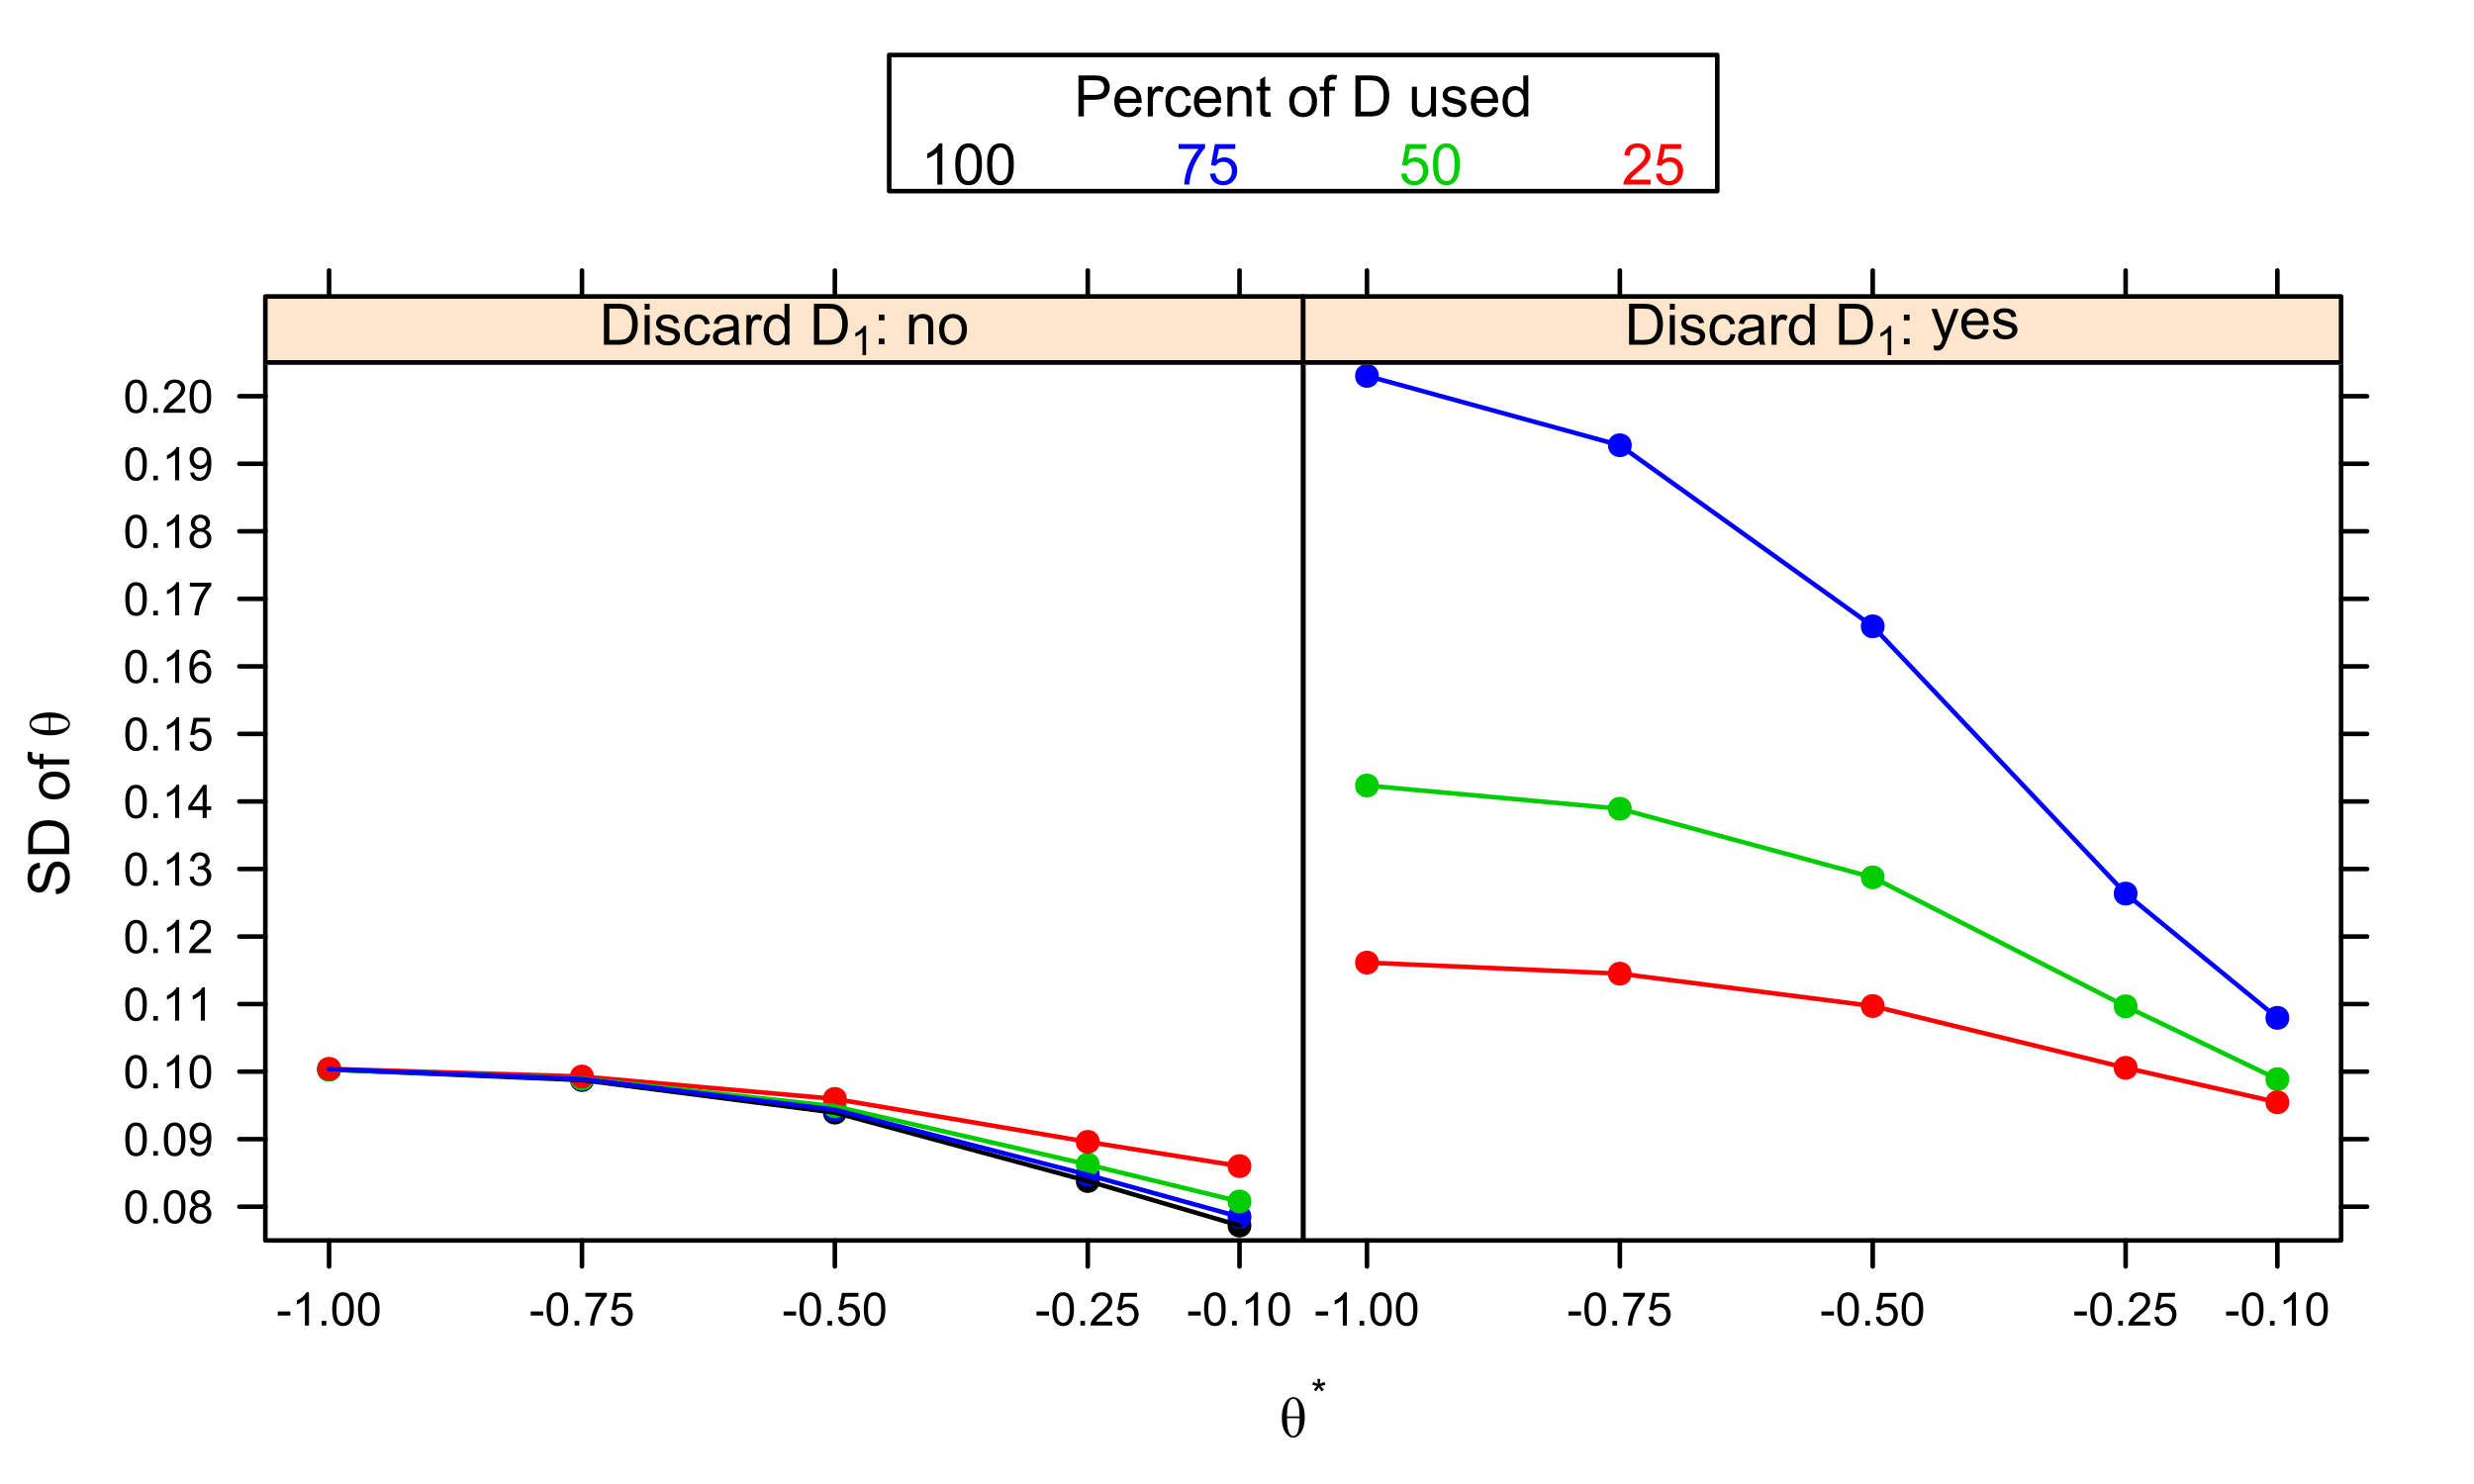 <?xml version="1.0" encoding="UTF-8"?>
<svg xmlns="http://www.w3.org/2000/svg" xmlns:xlink="http://www.w3.org/1999/xlink" width="540pt" height="324pt" viewBox="0 0 540 324" version="1.1">
<defs>
<g>
<symbol overflow="visible" id="glyph0-0">
<path style="stroke:none;" d="M 3.051 -8.668 C 3.734 -8.664 4.312 -8.262 4.789 -7.461 C 5.258 -6.656 5.496 -5.609 5.5 -4.32 C 5.496 -2.926 5.242 -1.832 4.734 -1.031 C 4.227 -0.23 3.637 0.168 2.973 0.172 C 2.312 0.168 1.738 -0.219 1.242 -0.996 C 0.742 -1.777 0.492 -2.832 0.496 -4.168 C 0.492 -5.504 0.738 -6.59 1.234 -7.422 C 1.727 -8.25 2.332 -8.664 3.051 -8.668 Z M 4.363 -4.457 C 4.359 -7.023 3.906 -8.309 3.008 -8.312 C 2.078 -8.309 1.617 -7.023 1.617 -4.457 Z M 1.617 -4.078 C 1.617 -2.746 1.738 -1.762 1.988 -1.133 C 2.234 -0.496 2.57 -0.18 2.992 -0.184 C 3.895 -0.18 4.352 -1.48 4.363 -4.078 Z M 1.617 -4.078 "/>
</symbol>
<symbol overflow="visible" id="glyph1-0">
<path style="stroke:none;" d="M 0.277 -5.203 L 0.477 -5.82 C 0.934 -5.652 1.27 -5.512 1.48 -5.398 C 1.422 -5.918 1.395 -6.281 1.395 -6.48 L 2.023 -6.48 C 2.012 -6.191 1.98 -5.832 1.926 -5.402 C 2.219 -5.551 2.559 -5.688 2.949 -5.82 L 3.152 -5.203 C 2.781 -5.078 2.418 -4.996 2.07 -4.957 C 2.242 -4.801 2.492 -4.527 2.816 -4.137 L 2.293 -3.77 C 2.121 -3.992 1.926 -4.305 1.699 -4.703 C 1.484 -4.293 1.293 -3.98 1.133 -3.77 L 0.621 -4.137 C 0.957 -4.551 1.195 -4.824 1.344 -4.957 C 0.965 -5.027 0.609 -5.109 0.277 -5.203 Z M 0.277 -5.203 "/>
</symbol>
<symbol overflow="visible" id="glyph1-1">
<path style="stroke:none;" d="M 3.316 0 L 2.535 0 L 2.535 -4.984 C 2.344 -4.801 2.098 -4.621 1.793 -4.445 C 1.488 -4.262 1.211 -4.129 0.969 -4.043 L 0.969 -4.797 C 1.402 -5 1.785 -5.25 2.113 -5.543 C 2.438 -5.836 2.672 -6.121 2.812 -6.398 L 3.316 -6.398 Z M 3.316 0 "/>
</symbol>
<symbol overflow="visible" id="glyph2-0">
<path style="stroke:none;" d="M -2.875 -0.562 L -2.973 -1.68 C -2.52 -1.73 -2.152 -1.852 -1.871 -2.047 C -1.582 -2.234 -1.352 -2.535 -1.176 -2.945 C -0.996 -3.352 -0.906 -3.809 -0.91 -4.32 C -0.906 -4.77 -0.973 -5.168 -1.109 -5.516 C -1.242 -5.859 -1.43 -6.117 -1.664 -6.289 C -1.898 -6.453 -2.152 -6.539 -2.43 -6.543 C -2.707 -6.539 -2.953 -6.457 -3.164 -6.297 C -3.375 -6.133 -3.551 -5.863 -3.691 -5.492 C -3.785 -5.25 -3.93 -4.719 -4.129 -3.898 C -4.324 -3.074 -4.512 -2.5 -4.688 -2.172 C -4.91 -1.742 -5.188 -1.422 -5.52 -1.215 C -5.852 -1.004 -6.223 -0.902 -6.633 -0.902 C -7.086 -0.902 -7.508 -1.027 -7.898 -1.285 C -8.289 -1.539 -8.586 -1.914 -8.793 -2.41 C -8.996 -2.898 -9.098 -3.449 -9.102 -4.055 C -9.098 -4.715 -8.992 -5.297 -8.781 -5.805 C -8.566 -6.309 -8.25 -6.699 -7.836 -6.977 C -7.418 -7.246 -6.949 -7.391 -6.426 -7.414 L -6.34 -6.281 C -6.906 -6.219 -7.332 -6.012 -7.621 -5.66 C -7.906 -5.309 -8.051 -4.789 -8.055 -4.102 C -8.051 -3.383 -7.918 -2.859 -7.66 -2.535 C -7.395 -2.203 -7.082 -2.039 -6.715 -2.043 C -6.391 -2.039 -6.125 -2.156 -5.922 -2.395 C -5.711 -2.617 -5.496 -3.211 -5.281 -4.176 C -5.062 -5.137 -4.875 -5.797 -4.711 -6.16 C -4.469 -6.676 -4.164 -7.062 -3.797 -7.312 C -3.43 -7.559 -3.004 -7.68 -2.527 -7.684 C -2.047 -7.68 -1.598 -7.543 -1.18 -7.273 C -0.758 -7 -0.434 -6.609 -0.199 -6.102 C 0.035 -5.586 0.152 -5.012 0.152 -4.375 C 0.152 -3.562 0.035 -2.883 -0.199 -2.34 C -0.434 -1.789 -0.789 -1.359 -1.266 -1.051 C -1.738 -0.738 -2.273 -0.578 -2.875 -0.562 Z M -2.875 -0.562 "/>
</symbol>
<symbol overflow="visible" id="glyph2-1">
<path style="stroke:none;" d="M 0 -0.965 L -8.949 -0.965 L -8.949 -4.047 C -8.945 -4.738 -8.902 -5.27 -8.82 -5.641 C -8.695 -6.152 -8.484 -6.59 -8.18 -6.953 C -7.781 -7.422 -7.27 -7.773 -6.648 -8.012 C -6.027 -8.242 -5.32 -8.359 -4.523 -8.363 C -3.844 -8.359 -3.238 -8.281 -2.715 -8.125 C -2.188 -7.965 -1.754 -7.762 -1.414 -7.512 C -1.066 -7.262 -0.797 -6.988 -0.602 -6.699 C -0.402 -6.402 -0.254 -6.047 -0.152 -5.629 C -0.051 -5.211 0 -4.73 0 -4.191 Z M -1.055 -2.148 L -1.055 -4.059 C -1.055 -4.648 -1.109 -5.109 -1.219 -5.445 C -1.328 -5.777 -1.48 -6.047 -1.684 -6.25 C -1.961 -6.527 -2.34 -6.746 -2.816 -6.906 C -3.289 -7.059 -3.863 -7.137 -4.539 -7.141 C -5.473 -7.137 -6.191 -6.984 -6.699 -6.68 C -7.199 -6.371 -7.535 -5.996 -7.707 -5.559 C -7.824 -5.242 -7.887 -4.73 -7.891 -4.027 L -7.891 -2.148 Z M -1.055 -2.148 "/>
</symbol>
<symbol overflow="visible" id="glyph2-2">
<path style="stroke:none;" d=""/>
</symbol>
<symbol overflow="visible" id="glyph2-3">
<path style="stroke:none;" d="M -3.242 -0.414 C -4.438 -0.41 -5.328 -0.746 -5.906 -1.418 C -6.387 -1.973 -6.625 -2.648 -6.629 -3.453 C -6.625 -4.344 -6.332 -5.074 -5.75 -5.641 C -5.164 -6.203 -4.359 -6.484 -3.332 -6.488 C -2.496 -6.484 -1.84 -6.359 -1.363 -6.113 C -0.883 -5.859 -0.512 -5.496 -0.25 -5.02 C 0.016 -4.539 0.145 -4.016 0.148 -3.453 C 0.145 -2.543 -0.141 -1.812 -0.723 -1.254 C -1.301 -0.691 -2.141 -0.41 -3.242 -0.414 Z M -3.242 -1.543 C -2.406 -1.539 -1.785 -1.723 -1.375 -2.086 C -0.961 -2.445 -0.754 -2.898 -0.758 -3.453 C -0.754 -3.996 -0.961 -4.453 -1.379 -4.816 C -1.789 -5.176 -2.422 -5.355 -3.277 -5.359 C -4.074 -5.355 -4.684 -5.172 -5.098 -4.812 C -5.512 -4.445 -5.719 -3.992 -5.719 -3.453 C -5.719 -2.898 -5.512 -2.445 -5.102 -2.086 C -4.688 -1.723 -4.066 -1.539 -3.242 -1.543 Z M -3.242 -1.543 "/>
</symbol>
<symbol overflow="visible" id="glyph2-4">
<path style="stroke:none;" d="M 0 -1.086 L -5.629 -1.086 L -5.629 -0.117 L -6.48 -0.117 L -6.48 -1.086 L -7.172 -1.086 C -7.605 -1.082 -7.926 -1.121 -8.141 -1.203 C -8.422 -1.305 -8.656 -1.492 -8.836 -1.758 C -9.012 -2.023 -9.098 -2.398 -9.102 -2.883 C -9.098 -3.188 -9.062 -3.527 -8.992 -3.906 L -8.031 -3.742 C -8.07 -3.512 -8.09 -3.297 -8.094 -3.094 C -8.09 -2.758 -8.02 -2.52 -7.879 -2.387 C -7.734 -2.246 -7.469 -2.18 -7.078 -2.18 L -6.48 -2.18 L -6.48 -3.441 L -5.629 -3.441 L -5.629 -2.18 L 0 -2.18 Z M 0 -1.086 "/>
</symbol>
<symbol overflow="visible" id="glyph3-0">
<path style="stroke:none;" d="M -8.668 -3.051 C -8.664 -3.734 -8.262 -4.312 -7.461 -4.789 C -6.656 -5.258 -5.609 -5.496 -4.32 -5.5 C -2.926 -5.496 -1.832 -5.242 -1.031 -4.734 C -0.23 -4.227 0.168 -3.637 0.172 -2.973 C 0.168 -2.312 -0.219 -1.738 -0.996 -1.242 C -1.777 -0.742 -2.832 -0.492 -4.168 -0.496 C -5.504 -0.492 -6.59 -0.738 -7.422 -1.234 C -8.25 -1.727 -8.664 -2.332 -8.668 -3.051 Z M -4.457 -4.363 C -7.023 -4.359 -8.309 -3.906 -8.312 -3.008 C -8.309 -2.078 -7.023 -1.617 -4.457 -1.617 Z M -4.078 -1.617 C -2.746 -1.617 -1.762 -1.738 -1.133 -1.988 C -0.496 -2.234 -0.18 -2.57 -0.184 -2.992 C -0.18 -3.895 -1.48 -4.352 -4.078 -4.363 Z M -4.078 -1.617 "/>
</symbol>
<symbol overflow="visible" id="glyph4-0">
<path style="stroke:none;" d="M 0.418 -3.566 C 0.414 -4.418 0.504 -5.105 0.68 -5.629 C 0.855 -6.148 1.117 -6.551 1.465 -6.832 C 1.812 -7.113 2.25 -7.254 2.777 -7.258 C 3.164 -7.254 3.504 -7.176 3.797 -7.023 C 4.086 -6.863 4.324 -6.637 4.52 -6.348 C 4.707 -6.051 4.859 -5.695 4.969 -5.273 C 5.078 -4.852 5.133 -4.281 5.133 -3.566 C 5.133 -2.715 5.043 -2.031 4.871 -1.512 C 4.691 -0.988 4.434 -0.582 4.09 -0.301 C 3.742 -0.016 3.305 0.121 2.777 0.125 C 2.078 0.121 1.527 -0.125 1.133 -0.625 C 0.652 -1.223 0.414 -2.203 0.418 -3.566 Z M 1.332 -3.566 C 1.328 -2.375 1.469 -1.586 1.746 -1.195 C 2.023 -0.801 2.367 -0.602 2.777 -0.605 C 3.184 -0.602 3.523 -0.801 3.805 -1.195 C 4.078 -1.59 4.219 -2.379 4.223 -3.566 C 4.219 -4.754 4.078 -5.543 3.805 -5.938 C 3.523 -6.324 3.18 -6.52 2.766 -6.523 C 2.359 -6.52 2.031 -6.348 1.789 -6.008 C 1.48 -5.562 1.328 -4.75 1.332 -3.566 Z M 1.332 -3.566 "/>
</symbol>
<symbol overflow="visible" id="glyph4-1">
<path style="stroke:none;" d="M 0.918 0 L 0.918 -1.012 L 1.93 -1.012 L 1.93 0 Z M 0.918 0 "/>
</symbol>
<symbol overflow="visible" id="glyph4-2">
<path style="stroke:none;" d="M 1.785 -3.922 C 1.414 -4.051 1.141 -4.242 0.965 -4.496 C 0.785 -4.742 0.695 -5.043 0.699 -5.395 C 0.695 -5.918 0.887 -6.359 1.266 -6.719 C 1.645 -7.074 2.148 -7.254 2.777 -7.258 C 3.406 -7.254 3.914 -7.07 4.301 -6.707 C 4.684 -6.34 4.875 -5.895 4.879 -5.371 C 4.875 -5.031 4.785 -4.738 4.613 -4.492 C 4.434 -4.242 4.168 -4.051 3.812 -3.922 C 4.254 -3.773 4.59 -3.539 4.824 -3.219 C 5.051 -2.895 5.168 -2.512 5.172 -2.066 C 5.168 -1.445 4.949 -0.926 4.516 -0.508 C 4.078 -0.086 3.504 0.121 2.793 0.125 C 2.078 0.121 1.504 -0.086 1.066 -0.508 C 0.629 -0.93 0.41 -1.457 0.41 -2.09 C 0.41 -2.559 0.527 -2.953 0.766 -3.273 C 1.004 -3.59 1.344 -3.805 1.785 -3.922 Z M 1.609 -5.426 C 1.605 -5.082 1.715 -4.801 1.938 -4.586 C 2.156 -4.367 2.441 -4.258 2.797 -4.262 C 3.133 -4.258 3.414 -4.367 3.637 -4.582 C 3.852 -4.797 3.961 -5.059 3.965 -5.375 C 3.961 -5.695 3.848 -5.969 3.625 -6.195 C 3.398 -6.414 3.117 -6.527 2.785 -6.531 C 2.441 -6.527 2.16 -6.418 1.941 -6.203 C 1.715 -5.984 1.605 -5.727 1.609 -5.426 Z M 1.32 -2.086 C 1.316 -1.832 1.379 -1.586 1.5 -1.352 C 1.621 -1.113 1.797 -0.93 2.035 -0.801 C 2.27 -0.668 2.527 -0.602 2.801 -0.605 C 3.223 -0.602 3.57 -0.738 3.852 -1.016 C 4.125 -1.285 4.266 -1.633 4.266 -2.055 C 4.266 -2.48 4.121 -2.836 3.84 -3.117 C 3.551 -3.395 3.195 -3.531 2.773 -3.535 C 2.352 -3.531 2.004 -3.395 1.73 -3.121 C 1.453 -2.844 1.316 -2.5 1.32 -2.086 Z M 1.32 -2.086 "/>
</symbol>
<symbol overflow="visible" id="glyph4-3">
<path style="stroke:none;" d="M 0.551 -1.672 L 1.406 -1.75 C 1.477 -1.348 1.613 -1.055 1.82 -0.875 C 2.02 -0.691 2.281 -0.602 2.605 -0.605 C 2.875 -0.602 3.113 -0.664 3.32 -0.793 C 3.523 -0.914 3.691 -1.082 3.824 -1.293 C 3.953 -1.5 4.062 -1.781 4.156 -2.141 C 4.242 -2.492 4.289 -2.855 4.289 -3.227 C 4.289 -3.262 4.285 -3.32 4.285 -3.402 C 4.105 -3.117 3.863 -2.887 3.559 -2.715 C 3.246 -2.535 2.914 -2.449 2.559 -2.449 C 1.957 -2.449 1.449 -2.664 1.039 -3.102 C 0.621 -3.531 0.414 -4.105 0.418 -4.816 C 0.414 -5.551 0.633 -6.141 1.066 -6.586 C 1.496 -7.031 2.035 -7.254 2.691 -7.258 C 3.16 -7.254 3.59 -7.129 3.98 -6.879 C 4.367 -6.625 4.664 -6.262 4.867 -5.797 C 5.066 -5.324 5.168 -4.648 5.172 -3.762 C 5.168 -2.84 5.066 -2.102 4.871 -1.555 C 4.668 -1.004 4.371 -0.59 3.977 -0.305 C 3.578 -0.02 3.113 0.121 2.586 0.125 C 2.016 0.121 1.555 -0.031 1.195 -0.348 C 0.836 -0.66 0.621 -1.102 0.551 -1.672 Z M 4.188 -4.863 C 4.184 -5.371 4.047 -5.773 3.781 -6.074 C 3.508 -6.371 3.184 -6.52 2.801 -6.523 C 2.406 -6.52 2.062 -6.359 1.77 -6.039 C 1.477 -5.715 1.328 -5.297 1.332 -4.789 C 1.328 -4.324 1.469 -3.949 1.746 -3.664 C 2.023 -3.375 2.367 -3.234 2.777 -3.234 C 3.188 -3.234 3.523 -3.375 3.789 -3.664 C 4.051 -3.949 4.184 -4.352 4.188 -4.863 Z M 4.188 -4.863 "/>
</symbol>
<symbol overflow="visible" id="glyph4-4">
<path style="stroke:none;" d="M 3.762 0 L 2.875 0 L 2.875 -5.656 C 2.66 -5.449 2.379 -5.246 2.035 -5.043 C 1.684 -4.836 1.375 -4.684 1.102 -4.586 L 1.102 -5.445 C 1.594 -5.672 2.027 -5.953 2.402 -6.289 C 2.773 -6.617 3.035 -6.941 3.191 -7.258 L 3.762 -7.258 Z M 3.762 0 "/>
</symbol>
<symbol overflow="visible" id="glyph4-5">
<path style="stroke:none;" d="M 5.086 -0.852 L 5.086 0 L 0.305 0 C 0.297 -0.211 0.332 -0.414 0.41 -0.617 C 0.531 -0.938 0.723 -1.258 0.992 -1.578 C 1.258 -1.891 1.648 -2.258 2.156 -2.672 C 2.938 -3.316 3.465 -3.824 3.746 -4.203 C 4.02 -4.578 4.16 -4.938 4.164 -5.273 C 4.16 -5.625 4.035 -5.918 3.785 -6.16 C 3.531 -6.398 3.203 -6.52 2.801 -6.523 C 2.371 -6.52 2.027 -6.391 1.773 -6.137 C 1.516 -5.879 1.387 -5.527 1.387 -5.074 L 0.473 -5.168 C 0.531 -5.848 0.766 -6.363 1.176 -6.723 C 1.582 -7.074 2.129 -7.254 2.82 -7.258 C 3.512 -7.254 4.062 -7.062 4.469 -6.68 C 4.871 -6.297 5.074 -5.82 5.074 -5.254 C 5.074 -4.961 5.012 -4.676 4.895 -4.398 C 4.773 -4.117 4.578 -3.824 4.305 -3.516 C 4.027 -3.203 3.57 -2.777 2.938 -2.242 C 2.402 -1.793 2.062 -1.488 1.914 -1.332 C 1.762 -1.168 1.637 -1.008 1.539 -0.852 Z M 5.086 -0.852 "/>
</symbol>
<symbol overflow="visible" id="glyph4-6">
<path style="stroke:none;" d="M 0.426 -1.91 L 1.312 -2.027 C 1.414 -1.523 1.586 -1.16 1.832 -0.938 C 2.074 -0.715 2.371 -0.602 2.727 -0.605 C 3.141 -0.602 3.496 -0.746 3.785 -1.039 C 4.07 -1.324 4.211 -1.684 4.215 -2.117 C 4.211 -2.52 4.078 -2.855 3.816 -3.121 C 3.547 -3.383 3.211 -3.516 2.801 -3.52 C 2.633 -3.516 2.422 -3.484 2.176 -3.422 L 2.273 -4.203 C 2.332 -4.191 2.379 -4.188 2.418 -4.191 C 2.793 -4.188 3.133 -4.289 3.438 -4.488 C 3.738 -4.684 3.891 -4.984 3.891 -5.398 C 3.891 -5.719 3.777 -5.988 3.559 -6.207 C 3.336 -6.418 3.055 -6.527 2.707 -6.531 C 2.363 -6.527 2.074 -6.418 1.844 -6.203 C 1.613 -5.984 1.465 -5.66 1.402 -5.227 L 0.512 -5.387 C 0.617 -5.977 0.863 -6.438 1.25 -6.766 C 1.633 -7.09 2.113 -7.254 2.688 -7.258 C 3.082 -7.254 3.445 -7.168 3.777 -7.004 C 4.109 -6.832 4.363 -6.602 4.539 -6.312 C 4.715 -6.016 4.805 -5.707 4.805 -5.379 C 4.805 -5.066 4.719 -4.781 4.551 -4.527 C 4.383 -4.27 4.137 -4.066 3.809 -3.914 C 4.234 -3.816 4.566 -3.609 4.805 -3.301 C 5.039 -2.988 5.156 -2.602 5.16 -2.137 C 5.156 -1.5 4.926 -0.965 4.469 -0.527 C 4.004 -0.09 3.422 0.129 2.723 0.129 C 2.086 0.129 1.559 -0.059 1.141 -0.438 C 0.719 -0.816 0.48 -1.309 0.426 -1.91 Z M 0.426 -1.91 "/>
</symbol>
<symbol overflow="visible" id="glyph4-7">
<path style="stroke:none;" d="M 3.266 0 L 3.266 -1.73 L 0.129 -1.73 L 0.129 -2.543 L 3.426 -7.23 L 4.152 -7.23 L 4.152 -2.543 L 5.129 -2.543 L 5.129 -1.73 L 4.152 -1.73 L 4.152 0 Z M 3.266 -2.543 L 3.266 -5.805 L 1 -2.543 Z M 3.266 -2.543 "/>
</symbol>
<symbol overflow="visible" id="glyph4-8">
<path style="stroke:none;" d="M 0.418 -1.895 L 1.352 -1.973 C 1.418 -1.516 1.578 -1.176 1.832 -0.949 C 2.082 -0.719 2.387 -0.602 2.742 -0.605 C 3.168 -0.602 3.527 -0.766 3.824 -1.09 C 4.117 -1.41 4.266 -1.836 4.27 -2.371 C 4.266 -2.875 4.125 -3.273 3.844 -3.57 C 3.559 -3.859 3.184 -4.008 2.727 -4.008 C 2.438 -4.008 2.18 -3.941 1.953 -3.812 C 1.719 -3.684 1.539 -3.516 1.41 -3.309 L 0.578 -3.418 L 1.277 -7.133 L 4.871 -7.133 L 4.871 -6.281 L 1.988 -6.281 L 1.598 -4.34 C 2.031 -4.641 2.488 -4.793 2.965 -4.793 C 3.594 -4.793 4.125 -4.574 4.559 -4.137 C 4.992 -3.699 5.207 -3.137 5.211 -2.449 C 5.207 -1.793 5.02 -1.227 4.641 -0.754 C 4.176 -0.168 3.543 0.121 2.742 0.125 C 2.082 0.121 1.543 -0.059 1.129 -0.426 C 0.711 -0.793 0.473 -1.281 0.418 -1.895 Z M 0.418 -1.895 "/>
</symbol>
<symbol overflow="visible" id="glyph4-9">
<path style="stroke:none;" d="M 5.023 -5.461 L 4.145 -5.391 C 4.059 -5.738 3.949 -5.988 3.809 -6.148 C 3.566 -6.398 3.27 -6.527 2.918 -6.531 C 2.637 -6.527 2.387 -6.449 2.176 -6.293 C 1.891 -6.09 1.672 -5.789 1.512 -5.398 C 1.352 -5.004 1.266 -4.449 1.262 -3.727 C 1.473 -4.051 1.734 -4.293 2.047 -4.453 C 2.352 -4.609 2.676 -4.688 3.02 -4.691 C 3.605 -4.688 4.109 -4.469 4.527 -4.035 C 4.941 -3.598 5.148 -3.035 5.152 -2.348 C 5.148 -1.891 5.051 -1.469 4.859 -1.082 C 4.66 -0.691 4.391 -0.395 4.051 -0.188 C 3.707 0.02 3.32 0.121 2.891 0.125 C 2.148 0.121 1.547 -0.148 1.078 -0.691 C 0.609 -1.234 0.375 -2.129 0.379 -3.383 C 0.375 -4.777 0.633 -5.793 1.152 -6.43 C 1.602 -6.977 2.207 -7.254 2.973 -7.258 C 3.539 -7.254 4.008 -7.094 4.371 -6.777 C 4.734 -6.457 4.949 -6.02 5.023 -5.461 Z M 1.402 -2.344 C 1.398 -2.035 1.465 -1.742 1.594 -1.465 C 1.723 -1.184 1.902 -0.969 2.141 -0.824 C 2.371 -0.676 2.617 -0.602 2.875 -0.605 C 3.246 -0.602 3.566 -0.754 3.84 -1.059 C 4.105 -1.359 4.242 -1.77 4.246 -2.293 C 4.242 -2.789 4.109 -3.184 3.844 -3.473 C 3.578 -3.758 3.242 -3.902 2.84 -3.906 C 2.438 -3.902 2.098 -3.758 1.82 -3.473 C 1.539 -3.184 1.398 -2.809 1.402 -2.344 Z M 1.402 -2.344 "/>
</symbol>
<symbol overflow="visible" id="glyph4-10">
<path style="stroke:none;" d="M 0.477 -6.281 L 0.477 -7.137 L 5.16 -7.137 L 5.16 -6.445 C 4.695 -5.953 4.238 -5.301 3.789 -4.492 C 3.336 -3.676 2.988 -2.84 2.742 -1.988 C 2.562 -1.379 2.449 -0.719 2.402 0 L 1.488 0 C 1.496 -0.566 1.605 -1.25 1.824 -2.059 C 2.035 -2.863 2.344 -3.641 2.742 -4.391 C 3.141 -5.133 3.566 -5.766 4.02 -6.281 Z M 0.477 -6.281 "/>
</symbol>
<symbol overflow="visible" id="glyph4-11">
<path style="stroke:none;" d="M 0.32 -2.172 L 0.32 -3.062 L 3.047 -3.062 L 3.047 -2.172 Z M 0.32 -2.172 "/>
</symbol>
<symbol overflow="visible" id="glyph5-0">
<path style="stroke:none;" d="M 1.129 -5.23 L 1.129 -6.48 L 2.379 -6.48 L 2.379 -5.23 Z M 1.129 0 L 1.129 -1.25 L 2.379 -1.25 L 2.379 0 Z M 1.129 0 "/>
</symbol>
<symbol overflow="visible" id="glyph5-1">
<path style="stroke:none;" d=""/>
</symbol>
<symbol overflow="visible" id="glyph5-2">
<path style="stroke:none;" d="M 0.965 0 L 0.965 -8.949 L 4.047 -8.949 C 4.738 -8.945 5.27 -8.902 5.641 -8.82 C 6.152 -8.695 6.59 -8.484 6.953 -8.18 C 7.422 -7.781 7.773 -7.27 8.012 -6.648 C 8.242 -6.027 8.359 -5.32 8.363 -4.523 C 8.359 -3.844 8.281 -3.238 8.125 -2.715 C 7.965 -2.188 7.762 -1.754 7.512 -1.414 C 7.262 -1.066 6.988 -0.797 6.699 -0.602 C 6.402 -0.402 6.047 -0.254 5.629 -0.152 C 5.211 -0.051 4.73 0 4.191 0 Z M 2.148 -1.055 L 4.059 -1.055 C 4.648 -1.055 5.109 -1.109 5.445 -1.219 C 5.777 -1.328 6.047 -1.48 6.25 -1.684 C 6.527 -1.961 6.746 -2.34 6.906 -2.816 C 7.059 -3.289 7.137 -3.863 7.141 -4.539 C 7.137 -5.473 6.984 -6.191 6.68 -6.699 C 6.371 -7.199 5.996 -7.535 5.559 -7.707 C 5.242 -7.824 4.73 -7.887 4.027 -7.891 L 2.148 -7.891 Z M 2.148 -1.055 "/>
</symbol>
<symbol overflow="visible" id="glyph5-3">
<path style="stroke:none;" d="M 0.828 -7.684 L 0.828 -8.949 L 1.93 -8.949 L 1.93 -7.684 Z M 0.828 0 L 0.828 -6.48 L 1.93 -6.48 L 1.93 0 Z M 0.828 0 "/>
</symbol>
<symbol overflow="visible" id="glyph5-4">
<path style="stroke:none;" d="M 0.383 -1.934 L 1.473 -2.105 C 1.527 -1.668 1.699 -1.336 1.98 -1.105 C 2.258 -0.871 2.645 -0.754 3.148 -0.758 C 3.648 -0.754 4.023 -0.859 4.273 -1.066 C 4.516 -1.27 4.641 -1.508 4.641 -1.789 C 4.641 -2.031 4.531 -2.227 4.316 -2.375 C 4.164 -2.469 3.789 -2.594 3.191 -2.746 C 2.383 -2.945 1.824 -3.121 1.516 -3.273 C 1.203 -3.418 0.969 -3.625 0.809 -3.891 C 0.645 -4.152 0.562 -4.441 0.566 -4.762 C 0.562 -5.047 0.629 -5.312 0.766 -5.562 C 0.895 -5.805 1.074 -6.012 1.305 -6.176 C 1.473 -6.301 1.707 -6.406 2.004 -6.496 C 2.301 -6.582 2.617 -6.625 2.953 -6.629 C 3.461 -6.625 3.906 -6.551 4.293 -6.406 C 4.676 -6.258 4.961 -6.062 5.145 -5.812 C 5.328 -5.562 5.453 -5.227 5.523 -4.809 L 4.449 -4.664 C 4.395 -4.996 4.254 -5.254 4.023 -5.445 C 3.789 -5.629 3.461 -5.723 3.035 -5.727 C 2.527 -5.723 2.164 -5.641 1.953 -5.477 C 1.734 -5.309 1.629 -5.113 1.629 -4.891 C 1.629 -4.746 1.672 -4.617 1.766 -4.504 C 1.852 -4.383 1.992 -4.285 2.184 -4.211 C 2.293 -4.168 2.617 -4.074 3.156 -3.93 C 3.93 -3.723 4.473 -3.555 4.781 -3.422 C 5.086 -3.289 5.324 -3.094 5.504 -2.844 C 5.676 -2.586 5.766 -2.273 5.77 -1.906 C 5.766 -1.535 5.656 -1.191 5.445 -0.867 C 5.227 -0.543 4.918 -0.293 4.52 -0.117 C 4.113 0.059 3.66 0.145 3.156 0.148 C 2.309 0.145 1.664 -0.027 1.227 -0.375 C 0.781 -0.727 0.5 -1.246 0.383 -1.934 Z M 0.383 -1.934 "/>
</symbol>
<symbol overflow="visible" id="glyph5-5">
<path style="stroke:none;" d="M 5.055 -2.375 L 6.133 -2.234 C 6.012 -1.484 5.711 -0.902 5.227 -0.484 C 4.742 -0.062 4.145 0.145 3.438 0.148 C 2.547 0.145 1.832 -0.141 1.297 -0.723 C 0.754 -1.301 0.484 -2.133 0.488 -3.215 C 0.484 -3.914 0.602 -4.527 0.836 -5.051 C 1.066 -5.574 1.418 -5.969 1.895 -6.234 C 2.363 -6.496 2.879 -6.625 3.441 -6.629 C 4.145 -6.625 4.723 -6.449 5.168 -6.094 C 5.613 -5.734 5.898 -5.227 6.031 -4.578 L 4.961 -4.414 C 4.855 -4.844 4.676 -5.172 4.422 -5.395 C 4.16 -5.613 3.848 -5.723 3.484 -5.727 C 2.93 -5.723 2.48 -5.523 2.137 -5.129 C 1.789 -4.73 1.617 -4.105 1.617 -3.246 C 1.617 -2.375 1.781 -1.742 2.117 -1.348 C 2.445 -0.953 2.883 -0.754 3.426 -0.758 C 3.852 -0.754 4.211 -0.887 4.504 -1.152 C 4.789 -1.414 4.973 -1.82 5.055 -2.375 Z M 5.055 -2.375 "/>
</symbol>
<symbol overflow="visible" id="glyph5-6">
<path style="stroke:none;" d="M 5.055 -0.801 C 4.645 -0.453 4.254 -0.207 3.879 -0.066 C 3.5 0.078 3.094 0.145 2.668 0.148 C 1.949 0.145 1.402 -0.027 1.023 -0.375 C 0.641 -0.723 0.449 -1.168 0.453 -1.711 C 0.449 -2.023 0.523 -2.312 0.668 -2.578 C 0.812 -2.84 1 -3.051 1.234 -3.211 C 1.465 -3.367 1.73 -3.484 2.027 -3.57 C 2.242 -3.625 2.566 -3.68 3.004 -3.734 C 3.887 -3.836 4.539 -3.965 4.961 -4.113 C 4.965 -4.262 4.969 -4.355 4.969 -4.402 C 4.969 -4.844 4.863 -5.16 4.656 -5.348 C 4.371 -5.594 3.953 -5.719 3.406 -5.719 C 2.883 -5.719 2.5 -5.625 2.258 -5.445 C 2.008 -5.262 1.828 -4.941 1.715 -4.484 L 0.641 -4.633 C 0.734 -5.09 0.895 -5.461 1.121 -5.746 C 1.34 -6.027 1.664 -6.246 2.09 -6.398 C 2.512 -6.551 3.004 -6.625 3.562 -6.629 C 4.117 -6.625 4.566 -6.562 4.914 -6.434 C 5.258 -6.301 5.512 -6.137 5.676 -5.941 C 5.836 -5.742 5.949 -5.492 6.02 -5.195 C 6.051 -5.004 6.07 -4.664 6.074 -4.18 L 6.074 -2.715 C 6.07 -1.691 6.094 -1.047 6.145 -0.777 C 6.188 -0.504 6.281 -0.246 6.422 0 L 5.273 0 C 5.156 -0.227 5.082 -0.492 5.055 -0.801 Z M 4.961 -3.254 C 4.559 -3.086 3.961 -2.949 3.168 -2.84 C 2.715 -2.773 2.395 -2.699 2.211 -2.617 C 2.02 -2.535 1.875 -2.418 1.777 -2.262 C 1.672 -2.105 1.621 -1.93 1.625 -1.738 C 1.621 -1.445 1.734 -1.203 1.957 -1.008 C 2.176 -0.812 2.5 -0.715 2.93 -0.715 C 3.352 -0.715 3.727 -0.805 4.059 -0.992 C 4.387 -1.172 4.629 -1.426 4.785 -1.75 C 4.898 -1.996 4.957 -2.363 4.961 -2.852 Z M 4.961 -3.254 "/>
</symbol>
<symbol overflow="visible" id="glyph5-7">
<path style="stroke:none;" d="M 0.812 0 L 0.812 -6.48 L 1.801 -6.48 L 1.801 -5.5 C 2.051 -5.957 2.285 -6.258 2.5 -6.406 C 2.711 -6.551 2.945 -6.625 3.203 -6.629 C 3.57 -6.625 3.945 -6.508 4.332 -6.273 L 3.953 -5.254 C 3.684 -5.41 3.414 -5.488 3.148 -5.492 C 2.906 -5.488 2.691 -5.418 2.5 -5.273 C 2.309 -5.129 2.172 -4.93 2.094 -4.676 C 1.969 -4.285 1.91 -3.855 1.91 -3.395 L 1.91 0 Z M 0.812 0 "/>
</symbol>
<symbol overflow="visible" id="glyph5-8">
<path style="stroke:none;" d="M 5.031 0 L 5.031 -0.816 C 4.617 -0.172 4.012 0.145 3.215 0.148 C 2.695 0.145 2.219 0.008 1.789 -0.277 C 1.352 -0.559 1.016 -0.957 0.781 -1.473 C 0.539 -1.98 0.422 -2.57 0.426 -3.234 C 0.422 -3.883 0.531 -4.469 0.75 -4.996 C 0.965 -5.52 1.285 -5.922 1.719 -6.207 C 2.148 -6.484 2.633 -6.625 3.168 -6.629 C 3.555 -6.625 3.902 -6.543 4.211 -6.379 C 4.512 -6.211 4.762 -5.996 4.957 -5.738 L 4.957 -8.949 L 6.047 -8.949 L 6.047 0 Z M 1.555 -3.234 C 1.551 -2.402 1.727 -1.781 2.078 -1.371 C 2.426 -0.961 2.84 -0.754 3.32 -0.758 C 3.797 -0.754 4.203 -0.949 4.543 -1.344 C 4.875 -1.734 5.043 -2.336 5.047 -3.145 C 5.043 -4.027 4.875 -4.676 4.535 -5.094 C 4.191 -5.508 3.77 -5.719 3.273 -5.719 C 2.781 -5.719 2.371 -5.52 2.047 -5.121 C 1.715 -4.723 1.551 -4.094 1.555 -3.234 Z M 1.555 -3.234 "/>
</symbol>
<symbol overflow="visible" id="glyph5-9">
<path style="stroke:none;" d="M 0.824 0 L 0.824 -6.48 L 1.812 -6.48 L 1.812 -5.559 C 2.285 -6.27 2.973 -6.625 3.875 -6.629 C 4.262 -6.625 4.621 -6.555 4.953 -6.418 C 5.277 -6.273 5.523 -6.09 5.688 -5.863 C 5.848 -5.633 5.961 -5.363 6.031 -5.055 C 6.066 -4.848 6.086 -4.492 6.09 -3.984 L 6.09 0 L 4.992 0 L 4.992 -3.941 C 4.992 -4.387 4.949 -4.723 4.863 -4.945 C 4.777 -5.168 4.625 -5.344 4.406 -5.477 C 4.188 -5.605 3.934 -5.672 3.645 -5.676 C 3.176 -5.672 2.77 -5.523 2.43 -5.23 C 2.09 -4.93 1.922 -4.367 1.922 -3.539 L 1.922 0 Z M 0.824 0 "/>
</symbol>
<symbol overflow="visible" id="glyph5-10">
<path style="stroke:none;" d="M 0.414 -3.242 C 0.41 -4.438 0.742 -5.328 1.414 -5.906 C 1.969 -6.387 2.648 -6.625 3.453 -6.629 C 4.344 -6.625 5.074 -6.332 5.641 -5.75 C 6.203 -5.164 6.484 -4.359 6.488 -3.332 C 6.484 -2.496 6.359 -1.84 6.113 -1.363 C 5.859 -0.883 5.496 -0.512 5.02 -0.25 C 4.539 0.016 4.016 0.145 3.453 0.148 C 2.543 0.145 1.812 -0.141 1.254 -0.723 C 0.691 -1.301 0.41 -2.141 0.414 -3.242 Z M 1.543 -3.242 C 1.539 -2.406 1.723 -1.785 2.086 -1.375 C 2.445 -0.961 2.898 -0.754 3.453 -0.758 C 3.996 -0.754 4.453 -0.961 4.816 -1.379 C 5.176 -1.789 5.355 -2.422 5.359 -3.277 C 5.355 -4.074 5.172 -4.684 4.812 -5.098 C 4.445 -5.512 3.992 -5.719 3.453 -5.719 C 2.898 -5.719 2.445 -5.512 2.086 -5.102 C 1.723 -4.688 1.539 -4.066 1.543 -3.242 Z M 1.543 -3.242 "/>
</symbol>
<symbol overflow="visible" id="glyph5-11">
<path style="stroke:none;" d="M 0.773 2.496 L 0.652 1.465 C 0.887 1.527 1.098 1.559 1.281 1.562 C 1.523 1.559 1.719 1.52 1.867 1.441 C 2.012 1.359 2.133 1.242 2.227 1.098 C 2.297 0.984 2.406 0.715 2.562 0.281 C 2.578 0.219 2.613 0.129 2.66 0.012 L 0.203 -6.48 L 1.387 -6.48 L 2.734 -2.727 C 2.906 -2.25 3.062 -1.75 3.203 -1.227 C 3.328 -1.727 3.48 -2.219 3.656 -2.703 L 5.043 -6.48 L 6.141 -6.48 L 3.676 0.109 C 3.406 0.82 3.203 1.312 3.059 1.582 C 2.863 1.941 2.637 2.203 2.387 2.375 C 2.129 2.539 1.828 2.625 1.484 2.629 C 1.266 2.625 1.031 2.582 0.773 2.496 Z M 0.773 2.496 "/>
</symbol>
<symbol overflow="visible" id="glyph5-12">
<path style="stroke:none;" d="M 5.262 -2.086 L 6.398 -1.945 C 6.219 -1.281 5.887 -0.766 5.402 -0.402 C 4.918 -0.035 4.297 0.145 3.547 0.148 C 2.594 0.145 1.844 -0.145 1.289 -0.727 C 0.734 -1.312 0.457 -2.133 0.457 -3.188 C 0.457 -4.273 0.734 -5.117 1.297 -5.723 C 1.855 -6.324 2.586 -6.625 3.484 -6.629 C 4.348 -6.625 5.055 -6.332 5.609 -5.742 C 6.156 -5.152 6.434 -4.32 6.434 -3.254 C 6.434 -3.184 6.43 -3.086 6.426 -2.961 L 1.594 -2.961 C 1.633 -2.242 1.832 -1.699 2.195 -1.324 C 2.559 -0.945 3.012 -0.754 3.551 -0.758 C 3.953 -0.754 4.297 -0.859 4.582 -1.074 C 4.867 -1.281 5.094 -1.621 5.262 -2.086 Z M 1.652 -3.863 L 5.273 -3.863 C 5.223 -4.402 5.082 -4.812 4.859 -5.09 C 4.504 -5.512 4.051 -5.723 3.496 -5.727 C 2.992 -5.723 2.57 -5.555 2.227 -5.219 C 1.883 -4.879 1.691 -4.426 1.652 -3.863 Z M 1.652 -3.863 "/>
</symbol>
<symbol overflow="visible" id="glyph5-13">
<path style="stroke:none;" d="M 0.965 0 L 0.965 -8.949 L 4.34 -8.949 C 4.93 -8.945 5.383 -8.918 5.699 -8.863 C 6.137 -8.789 6.504 -8.648 6.805 -8.445 C 7.098 -8.234 7.336 -7.945 7.52 -7.578 C 7.699 -7.203 7.793 -6.797 7.793 -6.359 C 7.793 -5.594 7.551 -4.949 7.066 -4.426 C 6.582 -3.895 5.707 -3.633 4.445 -3.637 L 2.148 -3.637 L 2.148 0 Z M 2.148 -4.695 L 4.461 -4.695 C 5.223 -4.691 5.766 -4.836 6.09 -5.121 C 6.41 -5.402 6.574 -5.801 6.574 -6.324 C 6.574 -6.691 6.477 -7.012 6.289 -7.281 C 6.098 -7.547 5.852 -7.723 5.543 -7.812 C 5.34 -7.859 4.969 -7.887 4.438 -7.891 L 2.148 -7.891 Z M 2.148 -4.695 "/>
</symbol>
<symbol overflow="visible" id="glyph5-14">
<path style="stroke:none;" d="M 3.223 -0.984 L 3.383 -0.012 C 3.07 0.051 2.793 0.082 2.551 0.086 C 2.148 0.082 1.84 0.023 1.621 -0.102 C 1.398 -0.227 1.242 -0.395 1.156 -0.602 C 1.062 -0.805 1.02 -1.238 1.023 -1.898 L 1.023 -5.629 L 0.219 -5.629 L 0.219 -6.48 L 1.023 -6.48 L 1.023 -8.086 L 2.117 -8.746 L 2.117 -6.48 L 3.223 -6.48 L 3.223 -5.629 L 2.117 -5.629 L 2.117 -1.836 C 2.113 -1.52 2.133 -1.32 2.176 -1.23 C 2.211 -1.141 2.273 -1.07 2.363 -1.02 C 2.449 -0.965 2.578 -0.938 2.742 -0.941 C 2.859 -0.938 3.02 -0.953 3.223 -0.984 Z M 3.223 -0.984 "/>
</symbol>
<symbol overflow="visible" id="glyph5-15">
<path style="stroke:none;" d="M 1.086 0 L 1.086 -5.629 L 0.117 -5.629 L 0.117 -6.48 L 1.086 -6.48 L 1.086 -7.172 C 1.082 -7.605 1.121 -7.926 1.203 -8.141 C 1.305 -8.422 1.492 -8.656 1.758 -8.836 C 2.023 -9.012 2.398 -9.098 2.883 -9.102 C 3.188 -9.098 3.527 -9.062 3.906 -8.992 L 3.742 -8.031 C 3.512 -8.07 3.297 -8.09 3.094 -8.094 C 2.758 -8.09 2.52 -8.02 2.387 -7.879 C 2.246 -7.734 2.18 -7.469 2.18 -7.078 L 2.18 -6.48 L 3.441 -6.48 L 3.441 -5.629 L 2.18 -5.629 L 2.18 0 Z M 1.086 0 "/>
</symbol>
<symbol overflow="visible" id="glyph5-16">
<path style="stroke:none;" d="M 5.07 0 L 5.07 -0.953 C 4.562 -0.219 3.879 0.145 3.016 0.148 C 2.629 0.145 2.27 0.074 1.941 -0.07 C 1.605 -0.219 1.359 -0.402 1.203 -0.625 C 1.039 -0.844 0.93 -1.117 0.867 -1.441 C 0.82 -1.656 0.797 -1.996 0.801 -2.465 L 0.801 -6.48 L 1.898 -6.48 L 1.898 -2.887 C 1.898 -2.312 1.918 -1.926 1.965 -1.727 C 2.031 -1.434 2.18 -1.207 2.406 -1.047 C 2.629 -0.879 2.906 -0.797 3.234 -0.801 C 3.562 -0.797 3.871 -0.879 4.164 -1.051 C 4.449 -1.215 4.652 -1.445 4.777 -1.742 C 4.895 -2.031 4.957 -2.453 4.957 -3.008 L 4.957 -6.48 L 6.055 -6.48 L 6.055 0 Z M 5.07 0 "/>
</symbol>
<symbol overflow="visible" id="glyph5-17">
<path style="stroke:none;" d="M 4.656 0 L 3.559 0 L 3.559 -7 C 3.289 -6.746 2.941 -6.492 2.516 -6.242 C 2.086 -5.988 1.703 -5.801 1.359 -5.676 L 1.359 -6.738 C 1.973 -7.027 2.508 -7.375 2.973 -7.789 C 3.43 -8.195 3.758 -8.594 3.949 -8.984 L 4.656 -8.984 Z M 4.656 0 "/>
</symbol>
<symbol overflow="visible" id="glyph5-18">
<path style="stroke:none;" d="M 0.52 -4.414 C 0.516 -5.469 0.625 -6.32 0.844 -6.965 C 1.062 -7.609 1.387 -8.105 1.816 -8.457 C 2.246 -8.805 2.785 -8.98 3.438 -8.984 C 3.914 -8.98 4.336 -8.887 4.699 -8.695 C 5.059 -8.5 5.355 -8.219 5.594 -7.859 C 5.828 -7.492 6.016 -7.051 6.152 -6.527 C 6.285 -6.004 6.352 -5.297 6.355 -4.414 C 6.352 -3.359 6.242 -2.512 6.031 -1.871 C 5.812 -1.223 5.492 -0.727 5.062 -0.375 C 4.633 -0.023 4.09 0.152 3.438 0.152 C 2.57 0.152 1.891 -0.156 1.402 -0.773 C 0.809 -1.516 0.516 -2.727 0.52 -4.414 Z M 1.648 -4.414 C 1.645 -2.941 1.816 -1.965 2.164 -1.48 C 2.504 -0.992 2.93 -0.75 3.438 -0.75 C 3.938 -0.75 4.359 -0.992 4.707 -1.48 C 5.051 -1.969 5.227 -2.945 5.227 -4.414 C 5.227 -5.883 5.051 -6.863 4.707 -7.348 C 4.359 -7.832 3.934 -8.074 3.426 -8.074 C 2.918 -8.074 2.516 -7.859 2.215 -7.434 C 1.836 -6.887 1.645 -5.879 1.648 -4.414 Z M 1.648 -4.414 "/>
</symbol>
<symbol overflow="visible" id="glyph5-19">
<path style="stroke:none;" d="M 0.594 -7.777 L 0.594 -8.832 L 6.383 -8.832 L 6.383 -7.977 C 5.812 -7.367 5.25 -6.562 4.691 -5.559 C 4.129 -4.555 3.695 -3.523 3.395 -2.461 C 3.168 -1.711 3.027 -0.891 2.973 0 L 1.844 0 C 1.855 -0.703 1.992 -1.551 2.258 -2.551 C 2.52 -3.543 2.898 -4.504 3.395 -5.434 C 3.887 -6.355 4.414 -7.137 4.973 -7.777 Z M 0.594 -7.777 "/>
</symbol>
<symbol overflow="visible" id="glyph5-20">
<path style="stroke:none;" d="M 0.52 -2.344 L 1.672 -2.441 C 1.754 -1.875 1.953 -1.453 2.266 -1.172 C 2.574 -0.891 2.949 -0.75 3.395 -0.75 C 3.918 -0.75 4.367 -0.949 4.734 -1.348 C 5.102 -1.746 5.285 -2.273 5.285 -2.938 C 5.285 -3.559 5.109 -4.055 4.758 -4.418 C 4.406 -4.777 3.945 -4.957 3.375 -4.961 C 3.02 -4.957 2.699 -4.875 2.414 -4.719 C 2.129 -4.555 1.906 -4.348 1.746 -4.094 L 0.715 -4.23 L 1.582 -8.824 L 6.031 -8.824 L 6.031 -7.777 L 2.461 -7.777 L 1.977 -5.371 C 2.508 -5.742 3.074 -5.93 3.668 -5.934 C 4.449 -5.93 5.105 -5.66 5.645 -5.121 C 6.18 -4.578 6.449 -3.883 6.453 -3.035 C 6.449 -2.223 6.215 -1.52 5.742 -0.934 C 5.168 -0.207 4.383 0.152 3.395 0.152 C 2.574 0.152 1.91 -0.074 1.398 -0.531 C 0.883 -0.984 0.59 -1.59 0.52 -2.344 Z M 0.52 -2.344 "/>
</symbol>
<symbol overflow="visible" id="glyph5-21">
<path style="stroke:none;" d="M 6.293 -1.055 L 6.293 0 L 0.379 0 C 0.367 -0.266 0.41 -0.52 0.508 -0.762 C 0.656 -1.164 0.898 -1.559 1.23 -1.953 C 1.559 -2.34 2.035 -2.793 2.668 -3.309 C 3.637 -4.102 4.293 -4.734 4.637 -5.203 C 4.977 -5.668 5.148 -6.105 5.152 -6.523 C 5.148 -6.957 4.992 -7.324 4.684 -7.625 C 4.371 -7.922 3.969 -8.074 3.469 -8.074 C 2.938 -8.074 2.512 -7.914 2.195 -7.598 C 1.879 -7.277 1.719 -6.84 1.715 -6.281 L 0.586 -6.398 C 0.664 -7.238 0.953 -7.879 1.457 -8.32 C 1.961 -8.762 2.641 -8.98 3.492 -8.984 C 4.348 -8.98 5.023 -8.742 5.527 -8.27 C 6.027 -7.789 6.281 -7.199 6.281 -6.5 C 6.281 -6.141 6.207 -5.789 6.059 -5.445 C 5.91 -5.094 5.664 -4.73 5.328 -4.352 C 4.984 -3.965 4.422 -3.441 3.637 -2.777 C 2.977 -2.223 2.555 -1.844 2.367 -1.648 C 2.18 -1.449 2.023 -1.254 1.906 -1.055 Z M 6.293 -1.055 "/>
</symbol>
</g>
<clipPath id="clip1">
  <path d="M 57.918 79.133 L 285.453 79.133 L 285.453 271.828 L 57.918 271.828 Z M 57.918 79.133 "/>
</clipPath>
<clipPath id="clip2">
  <path d="M 57.918 64.73 L 285.453 64.73 L 285.453 80.129 L 57.918 80.129 Z M 57.918 64.73 "/>
</clipPath>
<clipPath id="clip3">
  <path d="M 284.457 79.133 L 511.992 79.133 L 511.992 271.828 L 284.457 271.828 Z M 284.457 79.133 "/>
</clipPath>
<clipPath id="clip4">
  <path d="M 284.457 64.73 L 511.992 64.73 L 511.992 80.129 L 284.457 80.129 Z M 284.457 64.73 "/>
</clipPath>
</defs>
<g id="surface61">
<g style="fill:rgb(0%,0%,0%);fill-opacity:1;">
  <use xlink:href="#glyph0-0" x="279.293" y="313.703"/>
</g>
<g style="fill:rgb(0%,0%,0%);fill-opacity:1;">
  <use xlink:href="#glyph1-0" x="286.152" y="307.547"/>
</g>
<g style="fill:rgb(0%,0%,0%);fill-opacity:1;">
  <use xlink:href="#glyph2-0" x="15.102" y="195.777"/>
  <use xlink:href="#glyph2-1" x="15.102" y="187.44"/>
  <use xlink:href="#glyph2-2" x="15.102" y="178.413"/>
  <use xlink:href="#glyph2-3" x="15.102" y="174.94"/>
  <use xlink:href="#glyph2-4" x="15.102" y="167.988"/>
  <use xlink:href="#glyph2-2" x="15.102" y="164.515"/>
</g>
<g style="fill:rgb(0%,0%,0%);fill-opacity:1;">
  <use xlink:href="#glyph3-0" x="15.102" y="161.043"/>
</g>
<path style="fill:none;stroke-width:1;stroke-linecap:round;stroke-linejoin:round;stroke:rgb(0%,0%,0%);stroke-opacity:1;stroke-miterlimit:10;" d="M 71.828 64.73 L 71.828 59.062 "/>
<path style="fill:none;stroke-width:1;stroke-linecap:round;stroke-linejoin:round;stroke:rgb(0%,0%,0%);stroke-opacity:1;stroke-miterlimit:10;" d="M 127.027 64.73 L 127.027 59.062 "/>
<path style="fill:none;stroke-width:1;stroke-linecap:round;stroke-linejoin:round;stroke:rgb(0%,0%,0%);stroke-opacity:1;stroke-miterlimit:10;" d="M 182.227 64.73 L 182.227 59.062 "/>
<path style="fill:none;stroke-width:1;stroke-linecap:round;stroke-linejoin:round;stroke:rgb(0%,0%,0%);stroke-opacity:1;stroke-miterlimit:10;" d="M 237.426 64.73 L 237.426 59.062 "/>
<path style="fill:none;stroke-width:1;stroke-linecap:round;stroke-linejoin:round;stroke:rgb(0%,0%,0%);stroke-opacity:1;stroke-miterlimit:10;" d="M 270.547 64.73 L 270.547 59.062 "/>
<path style="fill:none;stroke-width:1;stroke-linecap:round;stroke-linejoin:round;stroke:rgb(0%,0%,0%);stroke-opacity:1;stroke-miterlimit:10;" d="M 57.918 263.453 L 52.25 263.453 "/>
<path style="fill:none;stroke-width:1;stroke-linecap:round;stroke-linejoin:round;stroke:rgb(0%,0%,0%);stroke-opacity:1;stroke-miterlimit:10;" d="M 57.918 248.711 L 52.25 248.711 "/>
<path style="fill:none;stroke-width:1;stroke-linecap:round;stroke-linejoin:round;stroke:rgb(0%,0%,0%);stroke-opacity:1;stroke-miterlimit:10;" d="M 57.918 233.965 L 52.25 233.965 "/>
<path style="fill:none;stroke-width:1;stroke-linecap:round;stroke-linejoin:round;stroke:rgb(0%,0%,0%);stroke-opacity:1;stroke-miterlimit:10;" d="M 57.918 219.219 L 52.25 219.219 "/>
<path style="fill:none;stroke-width:1;stroke-linecap:round;stroke-linejoin:round;stroke:rgb(0%,0%,0%);stroke-opacity:1;stroke-miterlimit:10;" d="M 57.918 204.473 L 52.25 204.473 "/>
<path style="fill:none;stroke-width:1;stroke-linecap:round;stroke-linejoin:round;stroke:rgb(0%,0%,0%);stroke-opacity:1;stroke-miterlimit:10;" d="M 57.918 189.727 L 52.25 189.727 "/>
<path style="fill:none;stroke-width:1;stroke-linecap:round;stroke-linejoin:round;stroke:rgb(0%,0%,0%);stroke-opacity:1;stroke-miterlimit:10;" d="M 57.918 174.98 L 52.25 174.98 "/>
<path style="fill:none;stroke-width:1;stroke-linecap:round;stroke-linejoin:round;stroke:rgb(0%,0%,0%);stroke-opacity:1;stroke-miterlimit:10;" d="M 57.918 160.234 L 52.25 160.234 "/>
<path style="fill:none;stroke-width:1;stroke-linecap:round;stroke-linejoin:round;stroke:rgb(0%,0%,0%);stroke-opacity:1;stroke-miterlimit:10;" d="M 57.918 145.488 L 52.25 145.488 "/>
<path style="fill:none;stroke-width:1;stroke-linecap:round;stroke-linejoin:round;stroke:rgb(0%,0%,0%);stroke-opacity:1;stroke-miterlimit:10;" d="M 57.918 130.742 L 52.25 130.742 "/>
<path style="fill:none;stroke-width:1;stroke-linecap:round;stroke-linejoin:round;stroke:rgb(0%,0%,0%);stroke-opacity:1;stroke-miterlimit:10;" d="M 57.918 115.996 L 52.25 115.996 "/>
<path style="fill:none;stroke-width:1;stroke-linecap:round;stroke-linejoin:round;stroke:rgb(0%,0%,0%);stroke-opacity:1;stroke-miterlimit:10;" d="M 57.918 101.25 L 52.25 101.25 "/>
<path style="fill:none;stroke-width:1;stroke-linecap:round;stroke-linejoin:round;stroke:rgb(0%,0%,0%);stroke-opacity:1;stroke-miterlimit:10;" d="M 57.918 86.504 L 52.25 86.504 "/>
<g style="fill:rgb(0%,0%,0%);fill-opacity:1;">
  <use xlink:href="#glyph4-0" x="26.922" y="267.07"/>
  <use xlink:href="#glyph4-1" x="32.539" y="267.07"/>
  <use xlink:href="#glyph4-0" x="35.345" y="267.07"/>
  <use xlink:href="#glyph4-2" x="40.962" y="267.07"/>
</g>
<g style="fill:rgb(0%,0%,0%);fill-opacity:1;">
  <use xlink:href="#glyph4-0" x="26.922" y="252.324"/>
  <use xlink:href="#glyph4-1" x="32.539" y="252.324"/>
  <use xlink:href="#glyph4-0" x="35.345" y="252.324"/>
  <use xlink:href="#glyph4-3" x="40.962" y="252.324"/>
</g>
<g style="fill:rgb(0%,0%,0%);fill-opacity:1;">
  <use xlink:href="#glyph4-0" x="26.922" y="237.578"/>
  <use xlink:href="#glyph4-1" x="32.539" y="237.578"/>
  <use xlink:href="#glyph4-4" x="35.345" y="237.578"/>
  <use xlink:href="#glyph4-0" x="40.962" y="237.578"/>
</g>
<g style="fill:rgb(0%,0%,0%);fill-opacity:1;">
  <use xlink:href="#glyph4-0" x="26.922" y="222.832"/>
  <use xlink:href="#glyph4-1" x="32.539" y="222.832"/>
  <use xlink:href="#glyph4-4" x="35.345" y="222.832"/>
  <use xlink:href="#glyph4-4" x="40.962" y="222.832"/>
</g>
<g style="fill:rgb(0%,0%,0%);fill-opacity:1;">
  <use xlink:href="#glyph4-0" x="26.922" y="208.086"/>
  <use xlink:href="#glyph4-1" x="32.539" y="208.086"/>
  <use xlink:href="#glyph4-4" x="35.345" y="208.086"/>
  <use xlink:href="#glyph4-5" x="40.962" y="208.086"/>
</g>
<g style="fill:rgb(0%,0%,0%);fill-opacity:1;">
  <use xlink:href="#glyph4-0" x="26.922" y="193.34"/>
  <use xlink:href="#glyph4-1" x="32.539" y="193.34"/>
  <use xlink:href="#glyph4-4" x="35.345" y="193.34"/>
  <use xlink:href="#glyph4-6" x="40.962" y="193.34"/>
</g>
<g style="fill:rgb(0%,0%,0%);fill-opacity:1;">
  <use xlink:href="#glyph4-0" x="26.922" y="178.594"/>
  <use xlink:href="#glyph4-1" x="32.539" y="178.594"/>
  <use xlink:href="#glyph4-4" x="35.345" y="178.594"/>
  <use xlink:href="#glyph4-7" x="40.962" y="178.594"/>
</g>
<g style="fill:rgb(0%,0%,0%);fill-opacity:1;">
  <use xlink:href="#glyph4-0" x="26.922" y="163.848"/>
  <use xlink:href="#glyph4-1" x="32.539" y="163.848"/>
  <use xlink:href="#glyph4-4" x="35.345" y="163.848"/>
  <use xlink:href="#glyph4-8" x="40.962" y="163.848"/>
</g>
<g style="fill:rgb(0%,0%,0%);fill-opacity:1;">
  <use xlink:href="#glyph4-0" x="26.922" y="149.102"/>
  <use xlink:href="#glyph4-1" x="32.539" y="149.102"/>
  <use xlink:href="#glyph4-4" x="35.345" y="149.102"/>
  <use xlink:href="#glyph4-9" x="40.962" y="149.102"/>
</g>
<g style="fill:rgb(0%,0%,0%);fill-opacity:1;">
  <use xlink:href="#glyph4-0" x="26.922" y="134.355"/>
  <use xlink:href="#glyph4-1" x="32.539" y="134.355"/>
  <use xlink:href="#glyph4-4" x="35.345" y="134.355"/>
  <use xlink:href="#glyph4-10" x="40.962" y="134.355"/>
</g>
<g style="fill:rgb(0%,0%,0%);fill-opacity:1;">
  <use xlink:href="#glyph4-0" x="26.922" y="119.609"/>
  <use xlink:href="#glyph4-1" x="32.539" y="119.609"/>
  <use xlink:href="#glyph4-4" x="35.345" y="119.609"/>
  <use xlink:href="#glyph4-2" x="40.962" y="119.609"/>
</g>
<g style="fill:rgb(0%,0%,0%);fill-opacity:1;">
  <use xlink:href="#glyph4-0" x="26.922" y="104.863"/>
  <use xlink:href="#glyph4-1" x="32.539" y="104.863"/>
  <use xlink:href="#glyph4-4" x="35.345" y="104.863"/>
  <use xlink:href="#glyph4-3" x="40.962" y="104.863"/>
</g>
<g style="fill:rgb(0%,0%,0%);fill-opacity:1;">
  <use xlink:href="#glyph4-0" x="26.922" y="90.117"/>
  <use xlink:href="#glyph4-1" x="32.539" y="90.117"/>
  <use xlink:href="#glyph4-5" x="35.345" y="90.117"/>
  <use xlink:href="#glyph4-0" x="40.962" y="90.117"/>
</g>
<path style="fill:none;stroke-width:1;stroke-linecap:round;stroke-linejoin:round;stroke:rgb(0%,0%,0%);stroke-opacity:1;stroke-miterlimit:10;" d="M 71.828 270.828 L 71.828 276.496 "/>
<path style="fill:none;stroke-width:1;stroke-linecap:round;stroke-linejoin:round;stroke:rgb(0%,0%,0%);stroke-opacity:1;stroke-miterlimit:10;" d="M 127.027 270.828 L 127.027 276.496 "/>
<path style="fill:none;stroke-width:1;stroke-linecap:round;stroke-linejoin:round;stroke:rgb(0%,0%,0%);stroke-opacity:1;stroke-miterlimit:10;" d="M 182.227 270.828 L 182.227 276.496 "/>
<path style="fill:none;stroke-width:1;stroke-linecap:round;stroke-linejoin:round;stroke:rgb(0%,0%,0%);stroke-opacity:1;stroke-miterlimit:10;" d="M 237.426 270.828 L 237.426 276.496 "/>
<path style="fill:none;stroke-width:1;stroke-linecap:round;stroke-linejoin:round;stroke:rgb(0%,0%,0%);stroke-opacity:1;stroke-miterlimit:10;" d="M 270.547 270.828 L 270.547 276.496 "/>
<g style="fill:rgb(0%,0%,0%);fill-opacity:1;">
  <use xlink:href="#glyph4-11" x="60.316" y="289.395"/>
  <use xlink:href="#glyph4-4" x="63.68" y="289.395"/>
  <use xlink:href="#glyph4-1" x="69.297" y="289.395"/>
  <use xlink:href="#glyph4-0" x="72.103" y="289.395"/>
  <use xlink:href="#glyph4-0" x="77.72" y="289.395"/>
</g>
<g style="fill:rgb(0%,0%,0%);fill-opacity:1;">
  <use xlink:href="#glyph4-11" x="115.516" y="289.395"/>
  <use xlink:href="#glyph4-0" x="118.879" y="289.395"/>
  <use xlink:href="#glyph4-1" x="124.496" y="289.395"/>
  <use xlink:href="#glyph4-10" x="127.302" y="289.395"/>
  <use xlink:href="#glyph4-8" x="132.919" y="289.395"/>
</g>
<g style="fill:rgb(0%,0%,0%);fill-opacity:1;">
  <use xlink:href="#glyph4-11" x="170.715" y="289.395"/>
  <use xlink:href="#glyph4-0" x="174.078" y="289.395"/>
  <use xlink:href="#glyph4-1" x="179.695" y="289.395"/>
  <use xlink:href="#glyph4-8" x="182.501" y="289.395"/>
  <use xlink:href="#glyph4-0" x="188.119" y="289.395"/>
</g>
<g style="fill:rgb(0%,0%,0%);fill-opacity:1;">
  <use xlink:href="#glyph4-11" x="225.914" y="289.395"/>
  <use xlink:href="#glyph4-0" x="229.277" y="289.395"/>
  <use xlink:href="#glyph4-1" x="234.895" y="289.395"/>
  <use xlink:href="#glyph4-5" x="237.701" y="289.395"/>
  <use xlink:href="#glyph4-8" x="243.318" y="289.395"/>
</g>
<g style="fill:rgb(0%,0%,0%);fill-opacity:1;">
  <use xlink:href="#glyph4-11" x="259.035" y="289.395"/>
  <use xlink:href="#glyph4-0" x="262.399" y="289.395"/>
  <use xlink:href="#glyph4-1" x="268.016" y="289.395"/>
  <use xlink:href="#glyph4-4" x="270.822" y="289.395"/>
  <use xlink:href="#glyph4-0" x="276.439" y="289.395"/>
</g>
<g clip-path="url(#clip1)" clip-rule="nonzero">
<path style="fill-rule:nonzero;fill:rgb(0%,0%,0%);fill-opacity:1;stroke-width:1;stroke-linecap:round;stroke-linejoin:round;stroke:rgb(0%,0%,0%);stroke-opacity:1;stroke-miterlimit:10;" d="M 73.93 233.508 C 73.93 236.305 69.727 236.305 69.727 233.508 C 69.727 230.707 73.93 230.707 73.93 233.508 "/>
<path style="fill-rule:nonzero;fill:rgb(0%,0%,100%);fill-opacity:1;stroke-width:1;stroke-linecap:round;stroke-linejoin:round;stroke:rgb(0%,0%,100%);stroke-opacity:1;stroke-miterlimit:10;" d="M 73.93 233.445 C 73.93 236.246 69.727 236.246 69.727 233.445 C 69.727 230.648 73.93 230.648 73.93 233.445 "/>
<path style="fill-rule:nonzero;fill:rgb(0%,80.392%,0%);fill-opacity:1;stroke-width:1;stroke-linecap:round;stroke-linejoin:round;stroke:rgb(0%,80.392%,0%);stroke-opacity:1;stroke-miterlimit:10;" d="M 73.93 233.551 C 73.93 236.352 69.727 236.352 69.727 233.551 C 69.727 230.75 73.93 230.75 73.93 233.551 "/>
<path style="fill-rule:nonzero;fill:rgb(100%,0%,0%);fill-opacity:1;stroke-width:1;stroke-linecap:round;stroke-linejoin:round;stroke:rgb(100%,0%,0%);stroke-opacity:1;stroke-miterlimit:10;" d="M 73.93 233.359 C 73.93 236.16 69.727 236.16 69.727 233.359 C 69.727 230.559 73.93 230.559 73.93 233.359 "/>
<path style="fill-rule:nonzero;fill:rgb(0%,0%,0%);fill-opacity:1;stroke-width:1;stroke-linecap:round;stroke-linejoin:round;stroke:rgb(0%,0%,0%);stroke-opacity:1;stroke-miterlimit:10;" d="M 129.129 235.805 C 129.129 238.605 124.926 238.605 124.926 235.805 C 124.926 233.008 129.129 233.008 129.129 235.805 "/>
<path style="fill-rule:nonzero;fill:rgb(0%,0%,100%);fill-opacity:1;stroke-width:1;stroke-linecap:round;stroke-linejoin:round;stroke:rgb(0%,0%,100%);stroke-opacity:1;stroke-miterlimit:10;" d="M 129.129 235.602 C 129.129 238.398 124.926 238.398 124.926 235.602 C 124.926 232.801 129.129 232.801 129.129 235.602 "/>
<path style="fill-rule:nonzero;fill:rgb(0%,80.392%,0%);fill-opacity:1;stroke-width:1;stroke-linecap:round;stroke-linejoin:round;stroke:rgb(0%,80.392%,0%);stroke-opacity:1;stroke-miterlimit:10;" d="M 129.129 235.512 C 129.129 238.312 124.926 238.312 124.926 235.512 C 124.926 232.711 129.129 232.711 129.129 235.512 "/>
<path style="fill-rule:nonzero;fill:rgb(100%,0%,0%);fill-opacity:1;stroke-width:1;stroke-linecap:round;stroke-linejoin:round;stroke:rgb(100%,0%,0%);stroke-opacity:1;stroke-miterlimit:10;" d="M 129.129 235.039 C 129.129 237.84 124.926 237.84 124.926 235.039 C 124.926 232.238 129.129 232.238 129.129 235.039 "/>
<path style="fill-rule:nonzero;fill:rgb(0%,0%,0%);fill-opacity:1;stroke-width:1;stroke-linecap:round;stroke-linejoin:round;stroke:rgb(0%,0%,0%);stroke-opacity:1;stroke-miterlimit:10;" d="M 184.328 242.914 C 184.328 245.715 180.125 245.715 180.125 242.914 C 180.125 240.113 184.328 240.113 184.328 242.914 "/>
<path style="fill-rule:nonzero;fill:rgb(0%,0%,100%);fill-opacity:1;stroke-width:1;stroke-linecap:round;stroke-linejoin:round;stroke:rgb(0%,0%,100%);stroke-opacity:1;stroke-miterlimit:10;" d="M 184.328 242.281 C 184.328 245.078 180.125 245.078 180.125 242.281 C 180.125 239.48 184.328 239.48 184.328 242.281 "/>
<path style="fill-rule:nonzero;fill:rgb(0%,80.392%,0%);fill-opacity:1;stroke-width:1;stroke-linecap:round;stroke-linejoin:round;stroke:rgb(0%,80.392%,0%);stroke-opacity:1;stroke-miterlimit:10;" d="M 184.328 241.543 C 184.328 244.344 180.125 244.344 180.125 241.543 C 180.125 238.742 184.328 238.742 184.328 241.543 "/>
<path style="fill-rule:nonzero;fill:rgb(100%,0%,0%);fill-opacity:1;stroke-width:1;stroke-linecap:round;stroke-linejoin:round;stroke:rgb(100%,0%,0%);stroke-opacity:1;stroke-miterlimit:10;" d="M 184.328 239.922 C 184.328 242.719 180.125 242.719 180.125 239.922 C 180.125 237.121 184.328 237.121 184.328 239.922 "/>
<path style="fill-rule:nonzero;fill:rgb(0%,0%,0%);fill-opacity:1;stroke-width:1;stroke-linecap:round;stroke-linejoin:round;stroke:rgb(0%,0%,0%);stroke-opacity:1;stroke-miterlimit:10;" d="M 239.527 257.852 C 239.527 260.652 235.324 260.652 235.324 257.852 C 235.324 255.051 239.527 255.051 239.527 257.852 "/>
<path style="fill-rule:nonzero;fill:rgb(0%,0%,100%);fill-opacity:1;stroke-width:1;stroke-linecap:round;stroke-linejoin:round;stroke:rgb(0%,0%,100%);stroke-opacity:1;stroke-miterlimit:10;" d="M 239.527 256.508 C 239.527 259.309 235.324 259.309 235.324 256.508 C 235.324 253.711 239.527 253.711 239.527 256.508 "/>
<path style="fill-rule:nonzero;fill:rgb(0%,80.392%,0%);fill-opacity:1;stroke-width:1;stroke-linecap:round;stroke-linejoin:round;stroke:rgb(0%,80.392%,0%);stroke-opacity:1;stroke-miterlimit:10;" d="M 239.527 254.254 C 239.527 257.055 235.324 257.055 235.324 254.254 C 235.324 251.453 239.527 251.453 239.527 254.254 "/>
<path style="fill-rule:nonzero;fill:rgb(100%,0%,0%);fill-opacity:1;stroke-width:1;stroke-linecap:round;stroke-linejoin:round;stroke:rgb(100%,0%,0%);stroke-opacity:1;stroke-miterlimit:10;" d="M 239.527 249.301 C 239.527 252.098 235.324 252.098 235.324 249.301 C 235.324 246.5 239.527 246.5 239.527 249.301 "/>
<path style="fill-rule:nonzero;fill:rgb(0%,0%,0%);fill-opacity:1;stroke-width:1;stroke-linecap:round;stroke-linejoin:round;stroke:rgb(0%,0%,0%);stroke-opacity:1;stroke-miterlimit:10;" d="M 272.645 267.57 C 272.645 270.367 268.445 270.367 268.445 267.57 C 268.445 264.77 272.645 264.77 272.645 267.57 "/>
<path style="fill-rule:nonzero;fill:rgb(0%,0%,100%);fill-opacity:1;stroke-width:1;stroke-linecap:round;stroke-linejoin:round;stroke:rgb(0%,0%,100%);stroke-opacity:1;stroke-miterlimit:10;" d="M 272.645 265.668 C 272.645 268.469 268.445 268.469 268.445 265.668 C 268.445 262.867 272.645 262.867 272.645 265.668 "/>
<path style="fill-rule:nonzero;fill:rgb(0%,80.392%,0%);fill-opacity:1;stroke-width:1;stroke-linecap:round;stroke-linejoin:round;stroke:rgb(0%,80.392%,0%);stroke-opacity:1;stroke-miterlimit:10;" d="M 272.645 262.32 C 272.645 265.121 268.445 265.121 268.445 262.32 C 268.445 259.52 272.645 259.52 272.645 262.32 "/>
<path style="fill-rule:nonzero;fill:rgb(100%,0%,0%);fill-opacity:1;stroke-width:1;stroke-linecap:round;stroke-linejoin:round;stroke:rgb(100%,0%,0%);stroke-opacity:1;stroke-miterlimit:10;" d="M 272.645 254.594 C 272.645 257.395 268.445 257.395 268.445 254.594 C 268.445 251.793 272.645 251.793 272.645 254.594 "/>
<path style="fill:none;stroke-width:1;stroke-linecap:round;stroke-linejoin:round;stroke:rgb(0%,0%,0%);stroke-opacity:1;stroke-miterlimit:10;" d="M 71.828 233.508 L 127.027 235.805 L 182.227 242.914 L 237.426 257.852 L 270.547 267.57 "/>
<path style="fill:none;stroke-width:1;stroke-linecap:round;stroke-linejoin:round;stroke:rgb(100%,0%,0%);stroke-opacity:1;stroke-miterlimit:10;" d="M 71.828 233.359 L 127.027 235.039 L 182.227 239.922 L 237.426 249.301 L 270.547 254.594 "/>
<path style="fill:none;stroke-width:1;stroke-linecap:round;stroke-linejoin:round;stroke:rgb(0%,80.392%,0%);stroke-opacity:1;stroke-miterlimit:10;" d="M 71.828 233.551 L 127.027 235.512 L 182.227 241.543 L 237.426 254.254 L 270.547 262.32 "/>
<path style="fill:none;stroke-width:1;stroke-linecap:round;stroke-linejoin:round;stroke:rgb(0%,0%,100%);stroke-opacity:1;stroke-miterlimit:10;" d="M 71.828 233.445 L 127.027 235.602 L 182.227 242.281 L 237.426 256.508 L 270.547 265.668 "/>
</g>
<path style="fill:none;stroke-width:1;stroke-linecap:round;stroke-linejoin:round;stroke:rgb(0%,0%,0%);stroke-opacity:1;stroke-miterlimit:10;" d="M 57.918 79.133 L 284.453 79.133 L 284.453 270.828 L 57.918 270.828 Z M 57.918 79.133 "/>
<g clip-path="url(#clip2)" clip-rule="nonzero">
<path style="fill-rule:nonzero;fill:rgb(100%,89.804%,80%);fill-opacity:1;stroke-width:1;stroke-linecap:round;stroke-linejoin:round;stroke:rgb(100%,89.804%,80%);stroke-opacity:1;stroke-miterlimit:10;" d="M 57.918 64.73 L 284.453 64.73 L 284.453 79.129 L 57.918 79.129 Z M 57.918 64.73 "/>
<g style="fill:rgb(0%,0%,0%);fill-opacity:1;">
  <use xlink:href="#glyph5-0" x="190.672" y="75.168"/>
  <use xlink:href="#glyph5-1" x="194.145" y="75.168"/>
</g>
<g style="fill:rgb(0%,0%,0%);fill-opacity:1;">
  <use xlink:href="#glyph5-2" x="130.852" y="75.27"/>
  <use xlink:href="#glyph5-3" x="139.879" y="75.27"/>
  <use xlink:href="#glyph5-4" x="142.656" y="75.27"/>
  <use xlink:href="#glyph5-5" x="148.906" y="75.27"/>
  <use xlink:href="#glyph5-6" x="155.156" y="75.27"/>
  <use xlink:href="#glyph5-7" x="162.108" y="75.27"/>
  <use xlink:href="#glyph5-8" x="166.27" y="75.27"/>
  <use xlink:href="#glyph5-1" x="173.222" y="75.27"/>
</g>
<g style="fill:rgb(0%,0%,0%);fill-opacity:1;">
  <use xlink:href="#glyph5-2" x="176.695" y="75.27"/>
</g>
<g style="fill:rgb(0%,0%,0%);fill-opacity:1;">
  <use xlink:href="#glyph1-1" x="185.723" y="77.539"/>
</g>
<g style="fill:rgb(0%,0%,0%);fill-opacity:1;">
  <use xlink:href="#glyph5-9" x="197.617" y="75.172"/>
  <use xlink:href="#glyph5-10" x="204.569" y="75.172"/>
</g>
</g>
<path style="fill:none;stroke-width:1;stroke-linecap:round;stroke-linejoin:round;stroke:rgb(0%,0%,0%);stroke-opacity:1;stroke-miterlimit:10;" d="M 57.918 64.73 L 284.453 64.73 L 284.453 79.129 L 57.918 79.129 Z M 57.918 64.73 "/>
<path style="fill:none;stroke-width:1;stroke-linecap:round;stroke-linejoin:round;stroke:rgb(0%,0%,0%);stroke-opacity:1;stroke-miterlimit:10;" d="M 298.367 64.73 L 298.367 59.062 "/>
<path style="fill:none;stroke-width:1;stroke-linecap:round;stroke-linejoin:round;stroke:rgb(0%,0%,0%);stroke-opacity:1;stroke-miterlimit:10;" d="M 353.562 64.73 L 353.562 59.062 "/>
<path style="fill:none;stroke-width:1;stroke-linecap:round;stroke-linejoin:round;stroke:rgb(0%,0%,0%);stroke-opacity:1;stroke-miterlimit:10;" d="M 408.762 64.73 L 408.762 59.062 "/>
<path style="fill:none;stroke-width:1;stroke-linecap:round;stroke-linejoin:round;stroke:rgb(0%,0%,0%);stroke-opacity:1;stroke-miterlimit:10;" d="M 463.961 64.73 L 463.961 59.062 "/>
<path style="fill:none;stroke-width:1;stroke-linecap:round;stroke-linejoin:round;stroke:rgb(0%,0%,0%);stroke-opacity:1;stroke-miterlimit:10;" d="M 497.082 64.73 L 497.082 59.062 "/>
<path style="fill:none;stroke-width:1;stroke-linecap:round;stroke-linejoin:round;stroke:rgb(0%,0%,0%);stroke-opacity:1;stroke-miterlimit:10;" d="M 298.367 270.828 L 298.367 276.496 "/>
<path style="fill:none;stroke-width:1;stroke-linecap:round;stroke-linejoin:round;stroke:rgb(0%,0%,0%);stroke-opacity:1;stroke-miterlimit:10;" d="M 353.562 270.828 L 353.562 276.496 "/>
<path style="fill:none;stroke-width:1;stroke-linecap:round;stroke-linejoin:round;stroke:rgb(0%,0%,0%);stroke-opacity:1;stroke-miterlimit:10;" d="M 408.762 270.828 L 408.762 276.496 "/>
<path style="fill:none;stroke-width:1;stroke-linecap:round;stroke-linejoin:round;stroke:rgb(0%,0%,0%);stroke-opacity:1;stroke-miterlimit:10;" d="M 463.961 270.828 L 463.961 276.496 "/>
<path style="fill:none;stroke-width:1;stroke-linecap:round;stroke-linejoin:round;stroke:rgb(0%,0%,0%);stroke-opacity:1;stroke-miterlimit:10;" d="M 497.082 270.828 L 497.082 276.496 "/>
<g style="fill:rgb(0%,0%,0%);fill-opacity:1;">
  <use xlink:href="#glyph4-11" x="286.855" y="289.395"/>
  <use xlink:href="#glyph4-4" x="290.219" y="289.395"/>
  <use xlink:href="#glyph4-1" x="295.836" y="289.395"/>
  <use xlink:href="#glyph4-0" x="298.642" y="289.395"/>
  <use xlink:href="#glyph4-0" x="304.259" y="289.395"/>
</g>
<g style="fill:rgb(0%,0%,0%);fill-opacity:1;">
  <use xlink:href="#glyph4-11" x="342.051" y="289.395"/>
  <use xlink:href="#glyph4-0" x="345.414" y="289.395"/>
  <use xlink:href="#glyph4-1" x="351.031" y="289.395"/>
  <use xlink:href="#glyph4-10" x="353.837" y="289.395"/>
  <use xlink:href="#glyph4-8" x="359.455" y="289.395"/>
</g>
<g style="fill:rgb(0%,0%,0%);fill-opacity:1;">
  <use xlink:href="#glyph4-11" x="397.25" y="289.395"/>
  <use xlink:href="#glyph4-0" x="400.613" y="289.395"/>
  <use xlink:href="#glyph4-1" x="406.231" y="289.395"/>
  <use xlink:href="#glyph4-8" x="409.037" y="289.395"/>
  <use xlink:href="#glyph4-0" x="414.654" y="289.395"/>
</g>
<g style="fill:rgb(0%,0%,0%);fill-opacity:1;">
  <use xlink:href="#glyph4-11" x="452.449" y="289.395"/>
  <use xlink:href="#glyph4-0" x="455.813" y="289.395"/>
  <use xlink:href="#glyph4-1" x="461.43" y="289.395"/>
  <use xlink:href="#glyph4-5" x="464.236" y="289.395"/>
  <use xlink:href="#glyph4-8" x="469.853" y="289.395"/>
</g>
<g style="fill:rgb(0%,0%,0%);fill-opacity:1;">
  <use xlink:href="#glyph4-11" x="485.57" y="289.395"/>
  <use xlink:href="#glyph4-0" x="488.934" y="289.395"/>
  <use xlink:href="#glyph4-1" x="494.551" y="289.395"/>
  <use xlink:href="#glyph4-4" x="497.357" y="289.395"/>
  <use xlink:href="#glyph4-0" x="502.974" y="289.395"/>
</g>
<path style="fill:none;stroke-width:1;stroke-linecap:round;stroke-linejoin:round;stroke:rgb(0%,0%,0%);stroke-opacity:1;stroke-miterlimit:10;" d="M 510.992 263.453 L 516.66 263.453 "/>
<path style="fill:none;stroke-width:1;stroke-linecap:round;stroke-linejoin:round;stroke:rgb(0%,0%,0%);stroke-opacity:1;stroke-miterlimit:10;" d="M 510.992 248.711 L 516.66 248.711 "/>
<path style="fill:none;stroke-width:1;stroke-linecap:round;stroke-linejoin:round;stroke:rgb(0%,0%,0%);stroke-opacity:1;stroke-miterlimit:10;" d="M 510.992 233.965 L 516.66 233.965 "/>
<path style="fill:none;stroke-width:1;stroke-linecap:round;stroke-linejoin:round;stroke:rgb(0%,0%,0%);stroke-opacity:1;stroke-miterlimit:10;" d="M 510.992 219.219 L 516.66 219.219 "/>
<path style="fill:none;stroke-width:1;stroke-linecap:round;stroke-linejoin:round;stroke:rgb(0%,0%,0%);stroke-opacity:1;stroke-miterlimit:10;" d="M 510.992 204.473 L 516.66 204.473 "/>
<path style="fill:none;stroke-width:1;stroke-linecap:round;stroke-linejoin:round;stroke:rgb(0%,0%,0%);stroke-opacity:1;stroke-miterlimit:10;" d="M 510.992 189.727 L 516.66 189.727 "/>
<path style="fill:none;stroke-width:1;stroke-linecap:round;stroke-linejoin:round;stroke:rgb(0%,0%,0%);stroke-opacity:1;stroke-miterlimit:10;" d="M 510.992 174.98 L 516.66 174.98 "/>
<path style="fill:none;stroke-width:1;stroke-linecap:round;stroke-linejoin:round;stroke:rgb(0%,0%,0%);stroke-opacity:1;stroke-miterlimit:10;" d="M 510.992 160.234 L 516.66 160.234 "/>
<path style="fill:none;stroke-width:1;stroke-linecap:round;stroke-linejoin:round;stroke:rgb(0%,0%,0%);stroke-opacity:1;stroke-miterlimit:10;" d="M 510.992 145.488 L 516.66 145.488 "/>
<path style="fill:none;stroke-width:1;stroke-linecap:round;stroke-linejoin:round;stroke:rgb(0%,0%,0%);stroke-opacity:1;stroke-miterlimit:10;" d="M 510.992 130.742 L 516.66 130.742 "/>
<path style="fill:none;stroke-width:1;stroke-linecap:round;stroke-linejoin:round;stroke:rgb(0%,0%,0%);stroke-opacity:1;stroke-miterlimit:10;" d="M 510.992 115.996 L 516.66 115.996 "/>
<path style="fill:none;stroke-width:1;stroke-linecap:round;stroke-linejoin:round;stroke:rgb(0%,0%,0%);stroke-opacity:1;stroke-miterlimit:10;" d="M 510.992 101.25 L 516.66 101.25 "/>
<path style="fill:none;stroke-width:1;stroke-linecap:round;stroke-linejoin:round;stroke:rgb(0%,0%,0%);stroke-opacity:1;stroke-miterlimit:10;" d="M 510.992 86.504 L 516.66 86.504 "/>
<g clip-path="url(#clip3)" clip-rule="nonzero">
<path style="fill-rule:nonzero;fill:rgb(0%,0%,100%);fill-opacity:1;stroke-width:1;stroke-linecap:round;stroke-linejoin:round;stroke:rgb(0%,0%,100%);stroke-opacity:1;stroke-miterlimit:10;" d="M 300.465 82.066 C 300.465 84.867 296.266 84.867 296.266 82.066 C 296.266 79.266 300.465 79.266 300.465 82.066 "/>
<path style="fill-rule:nonzero;fill:rgb(0%,80.392%,0%);fill-opacity:1;stroke-width:1;stroke-linecap:round;stroke-linejoin:round;stroke:rgb(0%,80.392%,0%);stroke-opacity:1;stroke-miterlimit:10;" d="M 300.465 171.5 C 300.465 174.301 296.266 174.301 296.266 171.5 C 296.266 168.699 300.465 168.699 300.465 171.5 "/>
<path style="fill-rule:nonzero;fill:rgb(100%,0%,0%);fill-opacity:1;stroke-width:1;stroke-linecap:round;stroke-linejoin:round;stroke:rgb(100%,0%,0%);stroke-opacity:1;stroke-miterlimit:10;" d="M 300.465 210.164 C 300.465 212.965 296.266 212.965 296.266 210.164 C 296.266 207.363 300.465 207.363 300.465 210.164 "/>
<path style="fill-rule:nonzero;fill:rgb(0%,0%,100%);fill-opacity:1;stroke-width:1;stroke-linecap:round;stroke-linejoin:round;stroke:rgb(0%,0%,100%);stroke-opacity:1;stroke-miterlimit:10;" d="M 355.664 97.211 C 355.664 100.008 351.465 100.008 351.465 97.211 C 351.465 94.41 355.664 94.41 355.664 97.211 "/>
<path style="fill-rule:nonzero;fill:rgb(0%,80.392%,0%);fill-opacity:1;stroke-width:1;stroke-linecap:round;stroke-linejoin:round;stroke:rgb(0%,80.392%,0%);stroke-opacity:1;stroke-miterlimit:10;" d="M 355.664 176.57 C 355.664 179.371 351.465 179.371 351.465 176.57 C 351.465 173.773 355.664 173.773 355.664 176.57 "/>
<path style="fill-rule:nonzero;fill:rgb(100%,0%,0%);fill-opacity:1;stroke-width:1;stroke-linecap:round;stroke-linejoin:round;stroke:rgb(100%,0%,0%);stroke-opacity:1;stroke-miterlimit:10;" d="M 355.664 212.582 C 355.664 215.383 351.465 215.383 351.465 212.582 C 351.465 209.781 355.664 209.781 355.664 212.582 "/>
<path style="fill-rule:nonzero;fill:rgb(0%,0%,100%);fill-opacity:1;stroke-width:1;stroke-linecap:round;stroke-linejoin:round;stroke:rgb(0%,0%,100%);stroke-opacity:1;stroke-miterlimit:10;" d="M 410.863 136.742 C 410.863 139.543 406.664 139.543 406.664 136.742 C 406.664 133.945 410.863 133.945 410.863 136.742 "/>
<path style="fill-rule:nonzero;fill:rgb(0%,80.392%,0%);fill-opacity:1;stroke-width:1;stroke-linecap:round;stroke-linejoin:round;stroke:rgb(0%,80.392%,0%);stroke-opacity:1;stroke-miterlimit:10;" d="M 410.863 191.555 C 410.863 194.355 406.664 194.355 406.664 191.555 C 406.664 188.754 410.863 188.754 410.863 191.555 "/>
<path style="fill-rule:nonzero;fill:rgb(100%,0%,0%);fill-opacity:1;stroke-width:1;stroke-linecap:round;stroke-linejoin:round;stroke:rgb(100%,0%,0%);stroke-opacity:1;stroke-miterlimit:10;" d="M 410.863 219.645 C 410.863 222.445 406.664 222.445 406.664 219.645 C 406.664 216.844 410.863 216.844 410.863 219.645 "/>
<path style="fill-rule:nonzero;fill:rgb(0%,0%,100%);fill-opacity:1;stroke-width:1;stroke-linecap:round;stroke-linejoin:round;stroke:rgb(0%,0%,100%);stroke-opacity:1;stroke-miterlimit:10;" d="M 466.062 195.094 C 466.062 197.895 461.863 197.895 461.863 195.094 C 461.863 192.293 466.062 192.293 466.062 195.094 "/>
<path style="fill-rule:nonzero;fill:rgb(0%,80.392%,0%);fill-opacity:1;stroke-width:1;stroke-linecap:round;stroke-linejoin:round;stroke:rgb(0%,80.392%,0%);stroke-opacity:1;stroke-miterlimit:10;" d="M 466.062 219.703 C 466.062 222.504 461.863 222.504 461.863 219.703 C 461.863 216.902 466.062 216.902 466.062 219.703 "/>
<path style="fill-rule:nonzero;fill:rgb(100%,0%,0%);fill-opacity:1;stroke-width:1;stroke-linecap:round;stroke-linejoin:round;stroke:rgb(100%,0%,0%);stroke-opacity:1;stroke-miterlimit:10;" d="M 466.062 233.137 C 466.062 235.938 461.863 235.938 461.863 233.137 C 461.863 230.336 466.062 230.336 466.062 233.137 "/>
<path style="fill-rule:nonzero;fill:rgb(0%,0%,100%);fill-opacity:1;stroke-width:1;stroke-linecap:round;stroke-linejoin:round;stroke:rgb(0%,0%,100%);stroke-opacity:1;stroke-miterlimit:10;" d="M 499.184 222.227 C 499.184 225.027 494.98 225.027 494.98 222.227 C 494.98 219.426 499.184 219.426 499.184 222.227 "/>
<path style="fill-rule:nonzero;fill:rgb(0%,80.392%,0%);fill-opacity:1;stroke-width:1;stroke-linecap:round;stroke-linejoin:round;stroke:rgb(0%,80.392%,0%);stroke-opacity:1;stroke-miterlimit:10;" d="M 499.184 235.613 C 499.184 238.414 494.98 238.414 494.98 235.613 C 494.98 232.816 499.184 232.816 499.184 235.613 "/>
<path style="fill-rule:nonzero;fill:rgb(100%,0%,0%);fill-opacity:1;stroke-width:1;stroke-linecap:round;stroke-linejoin:round;stroke:rgb(100%,0%,0%);stroke-opacity:1;stroke-miterlimit:10;" d="M 499.184 240.656 C 499.184 243.457 494.98 243.457 494.98 240.656 C 494.98 237.859 499.184 237.859 499.184 240.656 "/>
<path style="fill:none;stroke-width:1;stroke-linecap:round;stroke-linejoin:round;stroke:rgb(100%,0%,0%);stroke-opacity:1;stroke-miterlimit:10;" d="M 298.367 210.164 L 353.562 212.582 L 408.762 219.645 L 463.961 233.137 L 497.082 240.656 "/>
<path style="fill:none;stroke-width:1;stroke-linecap:round;stroke-linejoin:round;stroke:rgb(0%,80.392%,0%);stroke-opacity:1;stroke-miterlimit:10;" d="M 298.367 171.5 L 353.562 176.57 L 408.762 191.555 L 463.961 219.703 L 497.082 235.613 "/>
<path style="fill:none;stroke-width:1;stroke-linecap:round;stroke-linejoin:round;stroke:rgb(0%,0%,100%);stroke-opacity:1;stroke-miterlimit:10;" d="M 298.367 82.066 L 353.562 97.211 L 408.762 136.742 L 463.961 195.094 L 497.082 222.227 "/>
</g>
<path style="fill:none;stroke-width:1;stroke-linecap:round;stroke-linejoin:round;stroke:rgb(0%,0%,0%);stroke-opacity:1;stroke-miterlimit:10;" d="M 284.457 79.133 L 510.992 79.133 L 510.992 270.828 L 284.457 270.828 Z M 284.457 79.133 "/>
<g clip-path="url(#clip4)" clip-rule="nonzero">
<path style="fill-rule:nonzero;fill:rgb(100%,89.804%,80%);fill-opacity:1;stroke-width:1;stroke-linecap:round;stroke-linejoin:round;stroke:rgb(100%,89.804%,80%);stroke-opacity:1;stroke-miterlimit:10;" d="M 284.457 64.73 L 510.992 64.73 L 510.992 79.129 L 284.457 79.129 Z M 284.457 64.73 "/>
<g style="fill:rgb(0%,0%,0%);fill-opacity:1;">
  <use xlink:href="#glyph5-0" x="414.434" y="75.168"/>
  <use xlink:href="#glyph5-1" x="417.906" y="75.168"/>
</g>
<g style="fill:rgb(0%,0%,0%);fill-opacity:1;">
  <use xlink:href="#glyph5-2" x="354.613" y="75.27"/>
  <use xlink:href="#glyph5-3" x="363.64" y="75.27"/>
  <use xlink:href="#glyph5-4" x="366.417" y="75.27"/>
  <use xlink:href="#glyph5-5" x="372.667" y="75.27"/>
  <use xlink:href="#glyph5-6" x="378.917" y="75.27"/>
  <use xlink:href="#glyph5-7" x="385.869" y="75.27"/>
  <use xlink:href="#glyph5-8" x="390.032" y="75.27"/>
  <use xlink:href="#glyph5-1" x="396.984" y="75.27"/>
</g>
<g style="fill:rgb(0%,0%,0%);fill-opacity:1;">
  <use xlink:href="#glyph5-2" x="400.457" y="75.27"/>
</g>
<g style="fill:rgb(0%,0%,0%);fill-opacity:1;">
  <use xlink:href="#glyph1-1" x="409.484" y="77.539"/>
</g>
<g style="fill:rgb(0%,0%,0%);fill-opacity:1;">
  <use xlink:href="#glyph5-11" x="421.379" y="73.93"/>
  <use xlink:href="#glyph5-12" x="427.629" y="73.93"/>
  <use xlink:href="#glyph5-4" x="434.581" y="73.93"/>
</g>
</g>
<path style="fill:none;stroke-width:1;stroke-linecap:round;stroke-linejoin:round;stroke:rgb(0%,0%,0%);stroke-opacity:1;stroke-miterlimit:10;" d="M 284.457 64.73 L 510.992 64.73 L 510.992 79.129 L 284.457 79.129 Z M 284.457 64.73 "/>
<path style="fill:none;stroke-width:1;stroke-linecap:round;stroke-linejoin:round;stroke:rgb(0%,0%,0%);stroke-opacity:1;stroke-miterlimit:10;" d="M 194.082 12 L 374.832 12 L 374.832 41.723 L 194.082 41.723 Z M 194.082 12 "/>
<g style="fill:rgb(0%,0%,0%);fill-opacity:1;">
  <use xlink:href="#glyph5-13" x="234.43" y="25.422"/>
  <use xlink:href="#glyph5-12" x="242.767" y="25.422"/>
  <use xlink:href="#glyph5-7" x="249.719" y="25.422"/>
  <use xlink:href="#glyph5-5" x="253.882" y="25.422"/>
  <use xlink:href="#glyph5-12" x="260.132" y="25.422"/>
  <use xlink:href="#glyph5-9" x="267.083" y="25.422"/>
  <use xlink:href="#glyph5-14" x="274.035" y="25.422"/>
  <use xlink:href="#glyph5-1" x="277.508" y="25.422"/>
  <use xlink:href="#glyph5-10" x="280.981" y="25.422"/>
  <use xlink:href="#glyph5-15" x="287.933" y="25.422"/>
  <use xlink:href="#glyph5-1" x="291.406" y="25.422"/>
  <use xlink:href="#glyph5-2" x="294.879" y="25.422"/>
  <use xlink:href="#glyph5-1" x="303.906" y="25.422"/>
  <use xlink:href="#glyph5-16" x="307.379" y="25.422"/>
  <use xlink:href="#glyph5-4" x="314.331" y="25.422"/>
  <use xlink:href="#glyph5-12" x="320.581" y="25.422"/>
  <use xlink:href="#glyph5-8" x="327.533" y="25.422"/>
</g>
<g style="fill:rgb(0%,0%,0%);fill-opacity:1;">
  <use xlink:href="#glyph5-17" x="201.031" y="40.285"/>
  <use xlink:href="#glyph5-18" x="207.983" y="40.285"/>
  <use xlink:href="#glyph5-18" x="214.935" y="40.285"/>
</g>
<g style="fill:rgb(0%,0%,100%);fill-opacity:1;">
  <use xlink:href="#glyph5-19" x="256.648" y="40.285"/>
  <use xlink:href="#glyph5-20" x="263.6" y="40.285"/>
</g>
<g style="fill:rgb(0%,80.392%,0%);fill-opacity:1;">
  <use xlink:href="#glyph5-20" x="305.312" y="40.285"/>
  <use xlink:href="#glyph5-18" x="312.264" y="40.285"/>
</g>
<g style="fill:rgb(100%,0%,0%);fill-opacity:1;">
  <use xlink:href="#glyph5-21" x="353.973" y="40.285"/>
  <use xlink:href="#glyph5-20" x="360.925" y="40.285"/>
</g>
</g>
</svg>
